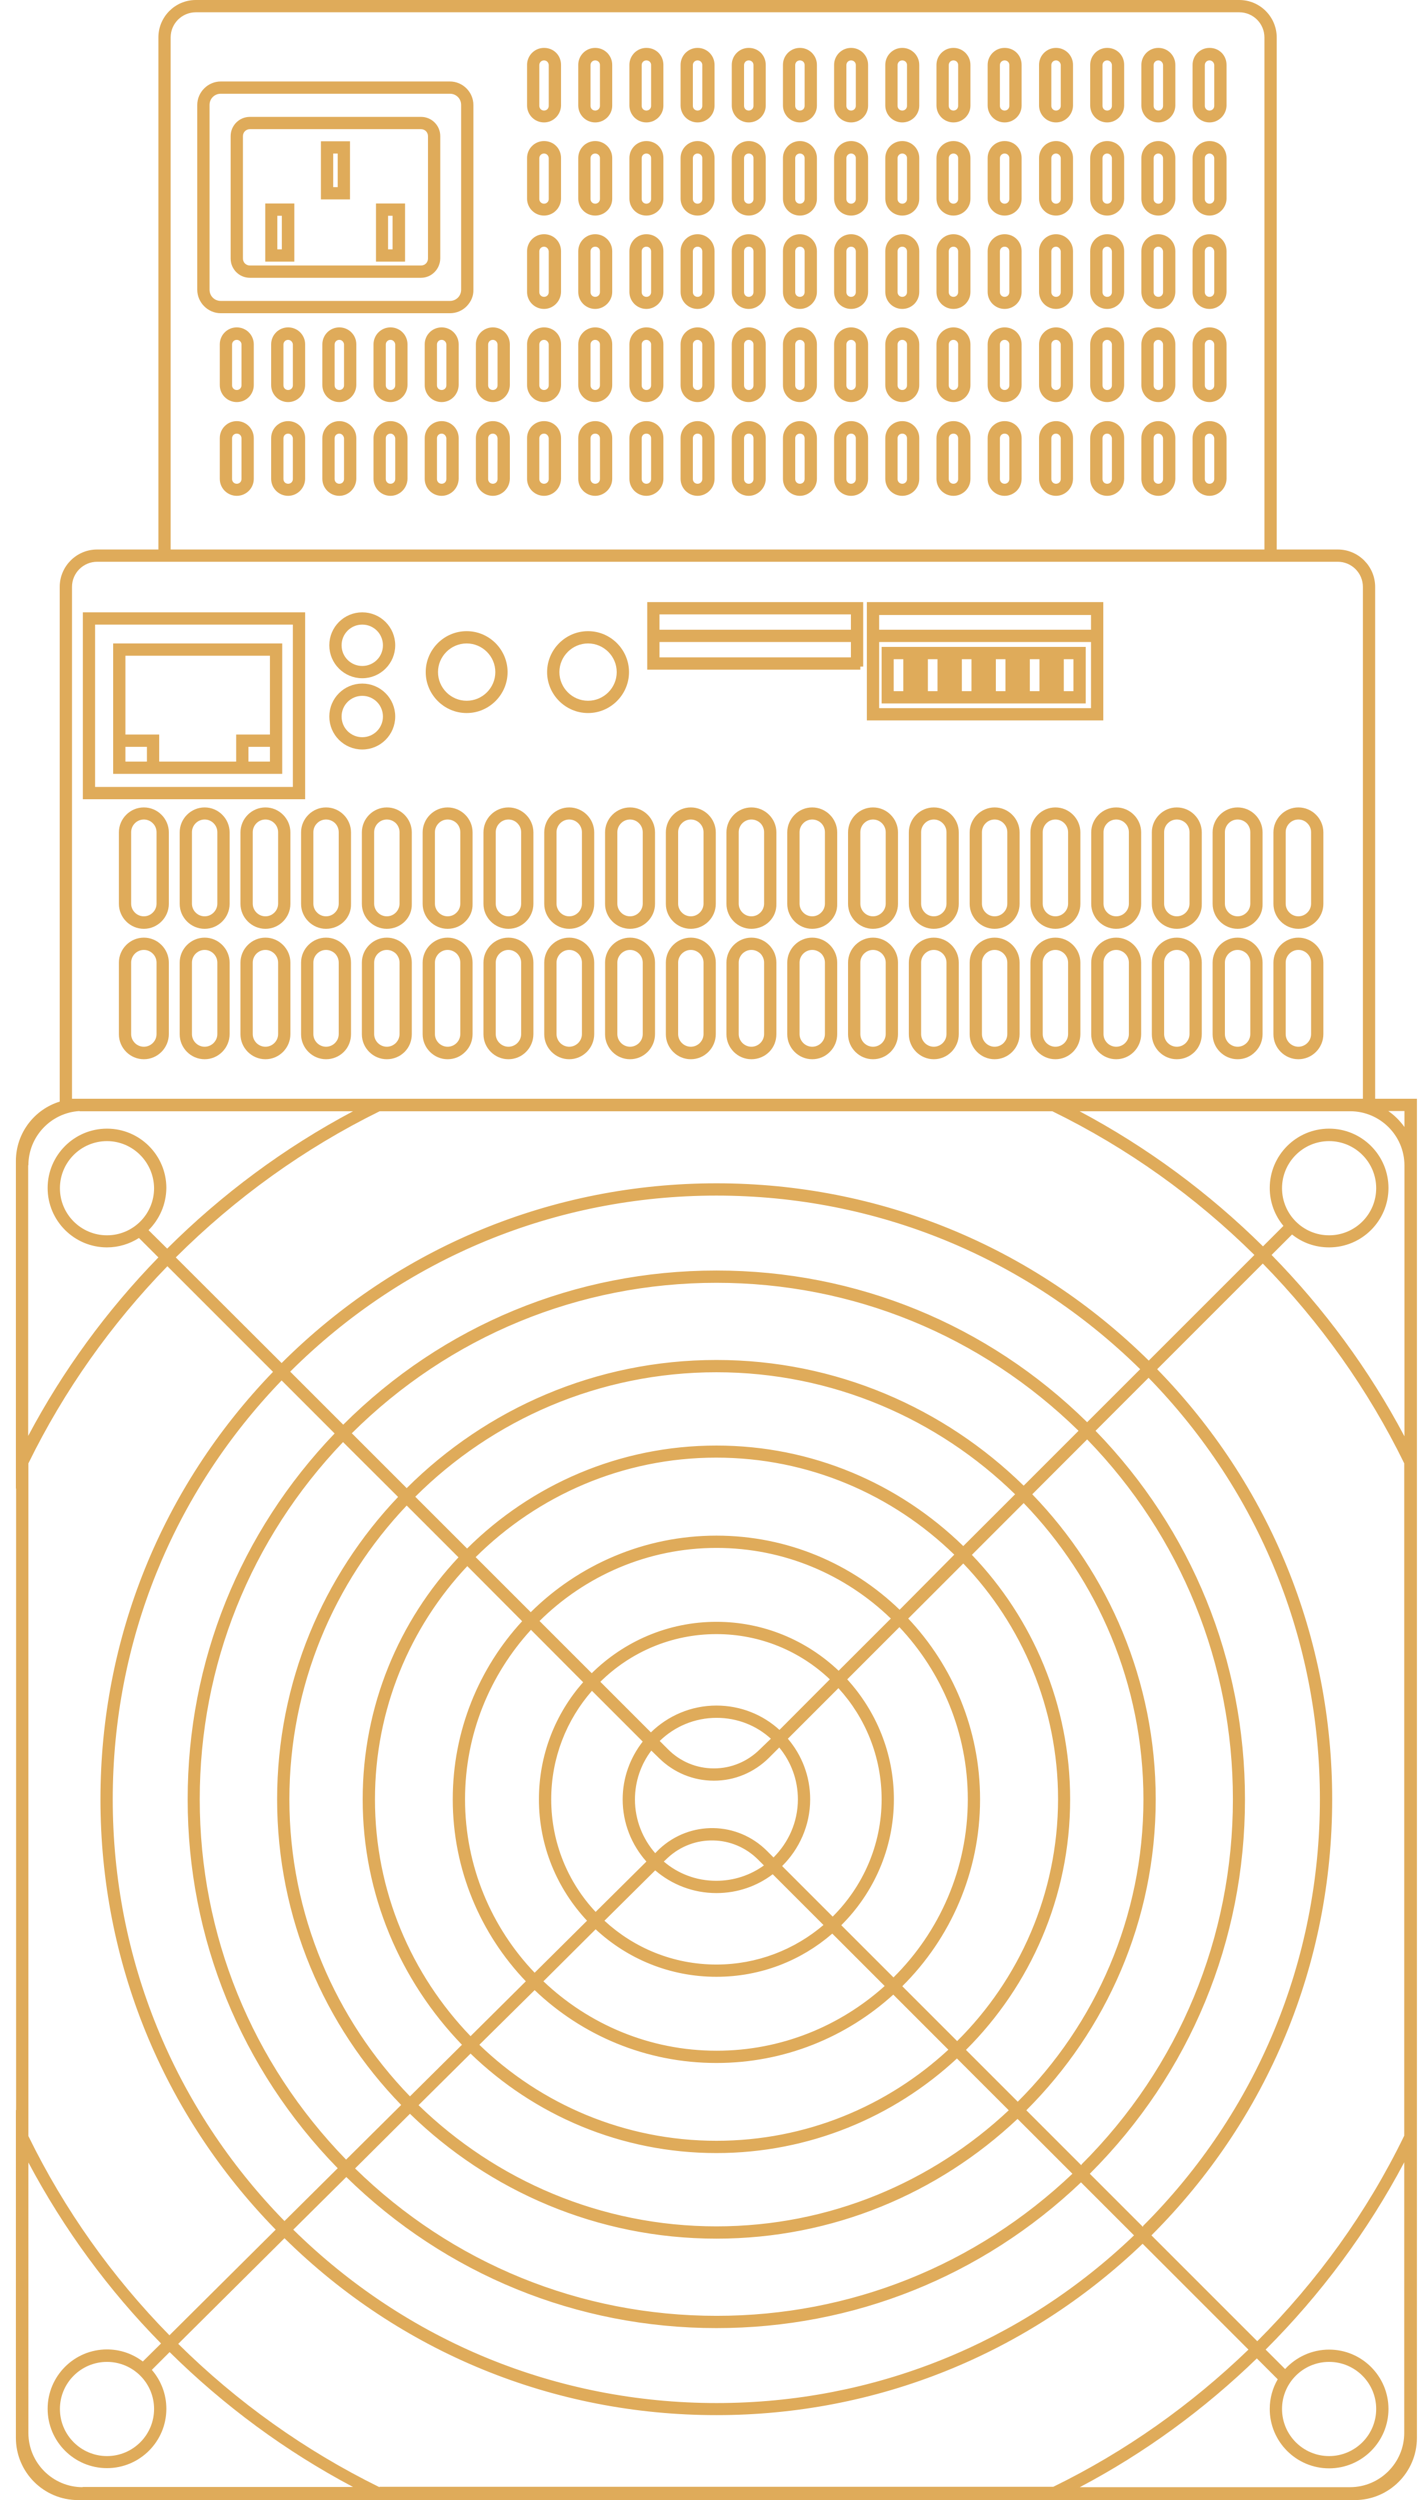<svg width="54" height="95" viewBox="0 0 54 95" fill="none" xmlns="http://www.w3.org/2000/svg">
<path d="M52.258 41.751V22.303C52.258 21.517 51.62 20.88 50.835 20.88H48.517V1.424C48.517 0.638 47.879 0 47.093 0H7.442C6.656 0 6.019 0.638 6.019 1.424V20.88H3.693C2.907 20.88 2.269 21.517 2.269 22.303V41.86C1.304 42.156 0.604 43.058 0.604 44.116V56.571L0.612 56.555V80.188L0.604 80.173V92.635C0.604 93.942 1.662 95 2.969 95H3.14H15.447H39.018H51.317H51.48C52.787 95 53.845 93.942 53.845 92.635V92.464V80.173V56.586V44.287V41.751H52.258ZM2.736 41.751V22.303C2.736 21.774 3.164 21.346 3.693 21.346H6.019H48.517H50.835C51.364 21.346 51.792 21.774 51.792 22.303V41.751H39.026H15.431H2.969H2.736ZM53.371 42.825C53.2 42.591 52.997 42.381 52.756 42.218H53.371V42.825ZM14.42 94.51C11.588 93.117 9.006 91.274 6.773 89.064L10.811 85.05C15.214 89.391 21.04 91.772 27.225 91.772C33.3 91.772 39.034 89.461 43.421 85.26L47.443 89.282C45.265 91.383 42.768 93.156 40.029 94.494H14.42V94.51ZM3.14 94.51C2.005 94.51 1.079 93.584 1.079 92.448V82.172C2.417 84.692 4.12 87.019 6.12 89.049L5.427 89.734C5.046 89.446 4.579 89.275 4.066 89.275C2.821 89.275 1.81 90.286 1.81 91.531C1.81 92.775 2.821 93.786 4.066 93.786C5.311 93.786 6.322 92.775 6.322 91.531C6.322 90.963 6.112 90.449 5.77 90.052L6.446 89.376C8.508 91.414 10.857 93.148 13.417 94.502H3.14V94.51ZM4.066 93.328C3.078 93.328 2.277 92.526 2.277 91.538C2.277 90.55 3.078 89.749 4.066 89.749C5.054 89.749 5.855 90.55 5.855 91.538C5.855 92.526 5.054 93.328 4.066 93.328ZM50.508 43.361C51.496 43.361 52.297 44.163 52.297 45.151C52.297 46.139 51.496 46.94 50.508 46.94C49.52 46.94 48.719 46.139 48.719 45.151C48.719 44.163 49.52 43.361 50.508 43.361ZM50.508 93.328C49.52 93.328 48.719 92.526 48.719 91.538C48.719 90.55 49.52 89.749 50.508 89.749C51.496 89.749 52.297 90.55 52.297 91.538C52.297 92.526 51.496 93.328 50.508 93.328ZM6.68 47.78C8.936 45.532 11.55 43.642 14.428 42.226H39.99C42.838 43.618 45.428 45.47 47.669 47.687L43.654 51.701C39.244 47.352 33.417 44.964 27.225 44.964C20.986 44.964 15.12 47.391 10.702 51.794L6.68 47.78ZM43.429 84.615L41.414 82.6C41.422 82.592 41.43 82.584 41.43 82.584C45.226 78.788 47.311 73.747 47.311 68.372C47.311 63.097 45.296 58.142 41.632 54.369L43.647 52.354C47.847 56.664 50.158 62.335 50.158 68.364C50.158 74.494 47.77 80.251 43.437 84.584C43.444 84.599 43.437 84.607 43.429 84.615ZM43.328 52.028L41.313 54.042C37.532 50.324 32.538 48.278 27.225 48.278C21.865 48.278 16.832 50.355 13.043 54.136L11.028 52.121C15.361 47.803 21.11 45.431 27.225 45.431C33.293 45.431 39.002 47.772 43.328 52.028ZM41.087 82.273L39.002 80.188C42.036 77.162 43.919 72.985 43.919 68.372C43.919 63.875 42.13 59.783 39.228 56.781L41.313 54.696C44.891 58.383 46.852 63.23 46.852 68.364C46.852 73.607 44.814 78.539 41.103 82.242C41.103 82.258 41.095 82.265 41.087 82.273ZM28.882 66.466C28.415 66.933 27.793 67.197 27.131 67.197C26.47 67.197 25.848 66.94 25.381 66.466L25.07 66.155C25.63 65.61 26.392 65.276 27.233 65.276C28.026 65.276 28.75 65.571 29.294 66.069L28.882 66.466ZM25.047 66.808C25.607 67.36 26.346 67.664 27.131 67.664C27.917 67.664 28.656 67.353 29.216 66.8L29.613 66.403C30.056 66.94 30.321 67.625 30.321 68.372C30.321 69.235 29.963 70.013 29.395 70.581L29.146 70.332C28.018 69.204 26.221 69.173 25.054 70.262L24.899 70.418C24.424 69.873 24.129 69.157 24.129 68.379C24.129 67.679 24.362 67.034 24.751 66.52L25.047 66.808ZM25.373 70.597C26.354 69.686 27.87 69.718 28.812 70.667L29.03 70.884C28.524 71.25 27.894 71.468 27.217 71.468C26.455 71.468 25.762 71.195 25.226 70.737L25.373 70.597ZM24.899 71.071C25.521 71.608 26.338 71.935 27.225 71.935C28.026 71.935 28.773 71.67 29.364 71.219L31.293 73.148C30.197 74.082 28.773 74.65 27.225 74.65C25.583 74.65 24.09 74.019 22.97 72.985L24.899 71.071ZM29.621 65.734C28.991 65.159 28.151 64.809 27.225 64.809C26.26 64.809 25.381 65.198 24.735 65.828L22.814 63.906C23.95 62.786 25.506 62.094 27.225 62.094C28.897 62.094 30.414 62.747 31.535 63.813L29.621 65.734ZM31.643 72.829L29.722 70.908C30.375 70.262 30.788 69.36 30.788 68.372C30.788 67.493 30.469 66.691 29.94 66.069L31.861 64.148C32.88 65.26 33.503 66.746 33.503 68.372C33.503 70.114 32.787 71.686 31.643 72.829ZM24.424 66.178C23.95 66.785 23.662 67.547 23.662 68.372C23.662 69.282 24.004 70.106 24.564 70.737L22.635 72.65C21.585 71.53 20.947 70.021 20.947 68.372C20.947 66.793 21.53 65.353 22.495 64.249L24.424 66.178ZM22.635 73.311C23.841 74.432 25.451 75.116 27.225 75.116C28.905 75.116 30.445 74.502 31.628 73.475L33.619 75.466C31.923 76.991 29.683 77.925 27.233 77.925C24.689 77.925 22.37 76.921 20.651 75.287L22.635 73.311ZM31.869 63.486C30.655 62.335 29.022 61.627 27.225 61.627C25.381 61.627 23.709 62.374 22.487 63.58L20.503 61.596C22.23 59.885 24.611 58.819 27.225 58.819C29.8 58.819 32.133 59.838 33.853 61.503L31.869 63.486ZM33.954 75.14L31.97 73.156C33.199 71.935 33.969 70.239 33.969 68.372C33.969 66.614 33.293 65.019 32.196 63.813L34.179 61.829C35.79 63.541 36.778 65.843 36.778 68.372C36.778 71.017 35.696 73.413 33.954 75.14ZM22.16 63.922C21.11 65.112 20.48 66.668 20.48 68.372C20.48 70.153 21.172 71.771 22.308 72.985L20.317 74.961C18.683 73.249 17.672 70.923 17.672 68.372C17.672 65.89 18.621 63.634 20.177 61.931L22.16 63.922ZM20.317 75.622C22.114 77.341 24.549 78.391 27.225 78.391C29.808 78.391 32.165 77.411 33.946 75.793L36.039 77.886C33.72 80.033 30.624 81.347 27.225 81.347C23.732 81.347 20.55 79.955 18.216 77.699L20.317 75.622ZM34.187 61.168C32.382 59.426 29.932 58.352 27.225 58.352C24.479 58.352 21.982 59.465 20.169 61.261L18.076 59.169C20.426 56.835 23.654 55.388 27.217 55.388C30.733 55.388 33.923 56.796 36.264 59.075L34.187 61.168ZM36.373 77.559L34.288 75.474C36.116 73.662 37.244 71.149 37.244 68.372C37.244 65.711 36.202 63.292 34.514 61.503L36.606 59.41C38.839 61.744 40.208 64.902 40.208 68.372C40.201 71.958 38.738 75.21 36.373 77.559ZM19.842 61.604C18.201 63.385 17.205 65.766 17.205 68.372C17.205 71.048 18.263 73.49 19.982 75.287L17.882 77.372C15.634 75.038 14.249 71.865 14.249 68.372C14.249 64.949 15.579 61.829 17.758 59.511L19.842 61.604ZM17.882 78.034C20.301 80.375 23.6 81.814 27.225 81.814C30.749 81.814 33.969 80.445 36.365 78.22L38.334 80.188C35.424 82.919 31.519 84.599 27.225 84.599C22.829 84.599 18.839 82.841 15.906 79.994L17.882 78.034ZM36.606 58.749C34.179 56.384 30.873 54.929 27.225 54.929C23.53 54.929 20.185 56.423 17.75 58.842L15.781 56.874C18.714 53.949 22.767 52.144 27.225 52.144C31.636 52.144 35.642 53.918 38.575 56.781L36.606 58.749ZM38.676 79.862L36.708 77.894C39.15 75.459 40.667 72.09 40.667 68.372C40.667 64.77 39.244 61.495 36.933 59.083L38.901 57.115C41.718 60.032 43.452 64.007 43.452 68.372C43.452 72.853 41.624 76.921 38.676 79.862ZM17.423 59.177C15.167 61.58 13.782 64.817 13.782 68.372C13.782 71.989 15.221 75.28 17.555 77.699L15.579 79.659C12.748 76.734 10.997 72.751 10.997 68.372C10.997 64.054 12.693 60.118 15.455 57.209L17.423 59.177ZM38.901 56.454C35.891 53.506 31.768 51.677 27.225 51.677C22.635 51.677 18.473 53.537 15.455 56.547L13.37 54.462C17.081 50.775 21.997 48.745 27.225 48.745C32.406 48.745 37.283 50.744 40.986 54.369L38.901 56.454ZM15.579 80.321C18.59 83.253 22.697 85.066 27.225 85.066C31.651 85.066 35.673 83.339 38.668 80.515L40.753 82.6C37.081 86.085 32.305 87.999 27.233 87.999C22.052 87.999 17.182 86.007 13.494 82.398L15.579 80.321ZM15.128 56.882C12.281 59.877 10.531 63.922 10.531 68.372C10.531 72.884 12.328 76.983 15.245 79.986L13.152 82.063C9.566 78.376 7.59 73.522 7.59 68.372C7.59 63.276 9.519 58.477 13.036 54.797L15.128 56.882ZM13.16 82.724C16.941 86.427 21.927 88.465 27.225 88.465C32.429 88.465 37.322 86.505 41.08 82.927L43.094 84.941C38.808 89.049 33.191 91.313 27.233 91.313C21.165 91.313 15.463 88.971 11.145 84.724L13.16 82.724ZM12.716 54.47C9.115 58.228 7.131 63.144 7.131 68.372C7.131 73.654 9.154 78.617 12.833 82.39L10.811 84.397C6.602 80.087 4.284 74.408 4.284 68.372C4.284 62.389 6.563 56.749 10.702 52.455L12.716 54.47ZM1.079 44.279C1.079 43.182 1.942 42.28 3.024 42.218V42.226H13.417C10.818 43.603 8.43 45.376 6.353 47.446L5.645 46.745C6.057 46.333 6.314 45.773 6.322 45.143C6.322 43.898 5.311 42.887 4.066 42.887C2.821 42.887 1.81 43.898 1.81 45.143C1.81 46.388 2.821 47.399 4.066 47.399C4.509 47.399 4.929 47.267 5.28 47.041L6.019 47.78C4.058 49.795 2.386 52.082 1.071 54.563V44.279H1.079ZM4.066 43.361C5.046 43.361 5.847 44.163 5.855 45.151C5.855 46.139 5.054 46.94 4.066 46.94C3.078 46.94 2.277 46.139 2.277 45.151C2.277 44.163 3.078 43.361 4.066 43.361ZM49.1 46.909C49.489 47.22 49.971 47.399 50.508 47.399C51.753 47.399 52.764 46.388 52.764 45.143C52.764 43.898 51.753 42.887 50.508 42.887C49.263 42.887 48.252 43.898 48.252 45.143C48.252 45.687 48.447 46.193 48.773 46.582L47.995 47.36C45.934 45.322 43.584 43.587 41.025 42.226H51.309C52.445 42.226 53.371 43.151 53.371 44.287V54.579C52.033 52.051 50.321 49.725 48.322 47.687L49.1 46.909ZM47.762 89.617L48.555 90.41C48.361 90.745 48.252 91.126 48.252 91.538C48.252 92.783 49.263 93.794 50.508 93.794C51.753 93.794 52.764 92.783 52.764 91.538C52.764 90.294 51.753 89.282 50.508 89.282C49.847 89.282 49.248 89.57 48.836 90.021L48.096 89.282C50.189 87.19 51.978 84.786 53.363 82.164V92.448C53.363 93.584 52.437 94.51 51.301 94.51H41.033C43.499 93.211 45.763 91.554 47.762 89.617ZM47.778 88.963L43.756 84.941C43.763 84.934 43.771 84.926 43.771 84.926C48.19 80.507 50.625 74.626 50.625 68.372C50.625 62.218 48.268 56.431 43.974 52.028L47.988 48.013C50.158 50.23 51.986 52.79 53.363 55.606V81.153C51.955 84.055 50.049 86.692 47.778 88.963ZM10.375 52.129C6.143 56.516 3.817 62.265 3.817 68.372C3.817 74.533 6.182 80.328 10.476 84.724L6.439 88.738C4.268 86.528 2.448 83.969 1.079 81.168V55.606C2.432 52.844 4.222 50.316 6.361 48.115L10.375 52.129ZM7.442 0.467H47.093C47.622 0.467 48.05 0.895 48.05 1.424V20.88H6.485V1.424C6.485 0.895 6.913 0.467 7.442 0.467Z" fill="#DFAB5A"/>
<path d="M5.467 30.681C4.945 30.681 4.518 31.108 4.518 31.63V34.345C4.518 34.866 4.945 35.294 5.467 35.294C5.988 35.294 6.416 34.866 6.416 34.345V31.63C6.416 31.108 5.988 30.681 5.467 30.681ZM5.949 34.337C5.949 34.601 5.731 34.819 5.467 34.819C5.202 34.819 4.984 34.601 4.984 34.337V31.622C4.984 31.358 5.202 31.14 5.467 31.14C5.731 31.14 5.949 31.358 5.949 31.622V34.337Z" fill="#DFAB5A"/>
<path d="M8.998 12.44C8.64 12.44 8.352 12.727 8.352 13.085V14.633C8.352 14.991 8.64 15.279 8.998 15.279C9.356 15.279 9.644 14.991 9.644 14.633V13.085C9.644 12.727 9.356 12.44 8.998 12.44ZM8.819 13.093C8.819 12.992 8.897 12.914 8.998 12.914C9.091 12.914 9.177 12.992 9.177 13.085V14.641C9.177 14.742 9.099 14.82 8.998 14.82C8.897 14.82 8.819 14.742 8.819 14.641V13.093Z" fill="#DFAB5A"/>
<path d="M8.998 16.002C8.64 16.002 8.352 16.29 8.352 16.648V18.196C8.352 18.553 8.64 18.841 8.998 18.841C9.356 18.841 9.644 18.553 9.644 18.196V16.648C9.644 16.29 9.356 16.002 8.998 16.002ZM8.819 16.655C8.819 16.554 8.897 16.477 8.998 16.477C9.099 16.477 9.177 16.554 9.177 16.655V18.203C9.177 18.305 9.099 18.382 8.998 18.382C8.897 18.382 8.819 18.305 8.819 18.203V16.655Z" fill="#DFAB5A"/>
<path d="M10.95 12.44C10.592 12.44 10.304 12.727 10.304 13.085V14.633C10.304 14.991 10.592 15.279 10.95 15.279C11.3 15.279 11.588 14.991 11.596 14.633V13.085C11.596 12.727 11.308 12.44 10.95 12.44ZM10.771 13.093C10.771 12.992 10.849 12.914 10.95 12.914C11.043 12.914 11.121 12.992 11.129 13.085V14.641C11.129 14.742 11.051 14.82 10.95 14.82C10.849 14.82 10.771 14.742 10.771 14.641V13.093Z" fill="#DFAB5A"/>
<path d="M10.95 16.002C10.592 16.002 10.304 16.29 10.304 16.648V18.196C10.304 18.553 10.592 18.841 10.95 18.841C11.3 18.841 11.588 18.553 11.596 18.196V16.648C11.596 16.29 11.308 16.002 10.95 16.002ZM10.771 16.655C10.771 16.554 10.849 16.477 10.95 16.477C11.043 16.477 11.121 16.562 11.129 16.655V18.203C11.129 18.305 11.051 18.382 10.95 18.382C10.849 18.382 10.771 18.305 10.771 18.203V16.655Z" fill="#DFAB5A"/>
<path d="M12.895 12.44C12.537 12.44 12.25 12.727 12.25 13.085V14.633C12.25 14.991 12.537 15.279 12.895 15.279C13.245 15.279 13.533 14.991 13.541 14.633V13.085C13.541 12.727 13.253 12.44 12.895 12.44ZM12.716 13.093C12.716 12.992 12.794 12.914 12.895 12.914C12.989 12.914 13.066 12.992 13.074 13.085V14.641C13.074 14.742 12.996 14.82 12.895 14.82C12.794 14.82 12.716 14.742 12.716 14.641V13.093Z" fill="#DFAB5A"/>
<path d="M12.895 16.002C12.537 16.002 12.25 16.29 12.25 16.648V18.196C12.25 18.553 12.537 18.841 12.895 18.841C13.245 18.841 13.533 18.553 13.541 18.196V16.648C13.541 16.29 13.253 16.002 12.895 16.002ZM12.716 16.655C12.716 16.554 12.794 16.477 12.895 16.477C12.989 16.477 13.066 16.562 13.074 16.655V18.203C13.074 18.305 12.996 18.382 12.895 18.382C12.794 18.382 12.716 18.305 12.716 18.203V16.655Z" fill="#DFAB5A"/>
<path d="M14.84 12.44C14.482 12.44 14.194 12.727 14.194 13.085V14.633C14.194 14.991 14.482 15.279 14.84 15.279C15.19 15.279 15.478 14.991 15.486 14.633V13.085C15.486 12.727 15.198 12.44 14.84 12.44ZM14.661 13.093C14.661 12.992 14.739 12.914 14.84 12.914C14.933 12.914 15.011 12.992 15.019 13.085V14.641C15.019 14.742 14.941 14.82 14.84 14.82C14.739 14.82 14.661 14.742 14.661 14.641V13.093Z" fill="#DFAB5A"/>
<path d="M14.84 16.002C14.482 16.002 14.194 16.29 14.194 16.648V18.196C14.194 18.553 14.482 18.841 14.84 18.841C15.19 18.841 15.478 18.553 15.486 18.196V16.648C15.486 16.29 15.198 16.002 14.84 16.002ZM14.661 16.655C14.661 16.554 14.739 16.477 14.84 16.477C14.933 16.477 15.011 16.562 15.019 16.655V18.203C15.019 18.305 14.941 18.382 14.84 18.382C14.739 18.382 14.661 18.305 14.661 18.203V16.655Z" fill="#DFAB5A"/>
<path d="M16.784 12.44C16.427 12.44 16.139 12.727 16.139 13.085V14.633C16.139 14.991 16.427 15.279 16.784 15.279C17.134 15.279 17.422 14.991 17.43 14.633V13.085C17.43 12.727 17.142 12.44 16.784 12.44ZM16.605 13.093C16.605 12.992 16.683 12.914 16.784 12.914C16.878 12.914 16.956 12.992 16.963 13.085V14.641C16.963 14.742 16.886 14.82 16.784 14.82C16.683 14.82 16.605 14.742 16.605 14.641V13.093Z" fill="#DFAB5A"/>
<path d="M16.784 16.002C16.427 16.002 16.139 16.29 16.139 16.648V18.196C16.139 18.553 16.427 18.841 16.784 18.841C17.134 18.841 17.422 18.553 17.43 18.196V16.648C17.43 16.29 17.142 16.002 16.784 16.002ZM16.605 16.655C16.605 16.554 16.683 16.477 16.784 16.477C16.878 16.477 16.956 16.562 16.963 16.655V18.203C16.963 18.305 16.886 18.382 16.784 18.382C16.683 18.382 16.605 18.305 16.605 18.203V16.655Z" fill="#DFAB5A"/>
<path d="M18.729 15.279C19.079 15.279 19.367 14.991 19.375 14.633V13.085C19.375 12.727 19.087 12.44 18.729 12.44C18.372 12.44 18.084 12.727 18.084 13.085V14.633C18.084 14.991 18.372 15.279 18.729 15.279ZM18.55 13.093C18.55 12.992 18.628 12.914 18.729 12.914C18.823 12.914 18.901 12.992 18.908 13.085V14.641C18.908 14.742 18.831 14.82 18.729 14.82C18.628 14.82 18.55 14.742 18.55 14.641V13.093Z" fill="#DFAB5A"/>
<path d="M18.729 18.841C19.079 18.841 19.367 18.553 19.375 18.196V16.648C19.375 16.29 19.087 16.002 18.729 16.002C18.372 16.002 18.084 16.29 18.084 16.648V18.196C18.084 18.553 18.372 18.841 18.729 18.841ZM18.55 16.655C18.55 16.554 18.628 16.477 18.729 16.477C18.823 16.477 18.901 16.554 18.908 16.655V18.203C18.908 18.305 18.831 18.382 18.729 18.382C18.628 18.382 18.55 18.305 18.55 18.203V16.655Z" fill="#DFAB5A"/>
<path d="M20.674 15.279C21.024 15.279 21.312 14.991 21.32 14.633V13.085C21.32 12.72 21.04 12.44 20.674 12.44C20.317 12.44 20.029 12.727 20.029 13.085V14.633C20.029 14.991 20.317 15.279 20.674 15.279ZM20.495 13.093C20.495 12.992 20.573 12.914 20.674 12.914C20.768 12.914 20.846 12.992 20.853 13.085V14.641C20.853 14.742 20.776 14.82 20.674 14.82C20.573 14.82 20.495 14.742 20.495 14.641V13.093Z" fill="#DFAB5A"/>
<path d="M20.674 18.841C21.024 18.841 21.312 18.553 21.32 18.196V16.648C21.32 16.282 21.04 16.002 20.674 16.002C20.317 16.002 20.029 16.29 20.029 16.648V18.196C20.029 18.553 20.317 18.841 20.674 18.841ZM20.495 16.655C20.495 16.554 20.573 16.477 20.674 16.477C20.768 16.477 20.846 16.554 20.853 16.655V18.203C20.853 18.305 20.776 18.382 20.674 18.382C20.573 18.382 20.495 18.305 20.495 18.203V16.655Z" fill="#DFAB5A"/>
<path d="M22.619 15.279C22.969 15.279 23.265 14.983 23.265 14.633V13.085C23.265 12.727 22.977 12.44 22.619 12.44C22.261 12.44 21.974 12.727 21.974 13.085V14.633C21.974 14.991 22.261 15.279 22.619 15.279ZM22.44 13.093C22.44 12.992 22.518 12.914 22.619 12.914C22.712 12.914 22.798 12.992 22.798 13.085V14.641C22.798 14.742 22.72 14.82 22.619 14.82C22.518 14.82 22.44 14.742 22.44 14.641V13.093Z" fill="#DFAB5A"/>
<path d="M22.619 18.841C22.969 18.841 23.265 18.546 23.265 18.196V16.648C23.265 16.29 22.977 16.002 22.619 16.002C22.261 16.002 21.974 16.29 21.974 16.648V18.196C21.974 18.553 22.261 18.841 22.619 18.841ZM22.44 16.655C22.44 16.554 22.518 16.477 22.619 16.477C22.72 16.477 22.798 16.554 22.798 16.655V18.203C22.798 18.305 22.72 18.382 22.619 18.382C22.518 18.382 22.44 18.305 22.44 18.203V16.655Z" fill="#DFAB5A"/>
<path d="M24.564 15.279C24.914 15.279 25.21 14.983 25.21 14.633V13.085C25.21 12.72 24.93 12.44 24.564 12.44C24.206 12.44 23.918 12.727 23.918 13.085V14.633C23.918 14.991 24.206 15.279 24.564 15.279ZM24.385 13.093C24.385 12.992 24.463 12.914 24.564 12.914C24.657 12.914 24.743 12.992 24.743 13.085V14.641C24.743 14.742 24.665 14.82 24.564 14.82C24.463 14.82 24.385 14.742 24.385 14.641V13.093Z" fill="#DFAB5A"/>
<path d="M24.564 18.841C24.914 18.841 25.21 18.546 25.21 18.196V16.648C25.21 16.282 24.93 16.002 24.564 16.002C24.206 16.002 23.918 16.29 23.918 16.648V18.196C23.918 18.553 24.206 18.841 24.564 18.841ZM24.385 16.655C24.385 16.554 24.463 16.477 24.564 16.477C24.665 16.477 24.743 16.554 24.743 16.655V18.203C24.743 18.305 24.665 18.382 24.564 18.382C24.463 18.382 24.385 18.305 24.385 18.203V16.655Z" fill="#DFAB5A"/>
<path d="M26.509 15.279C26.859 15.279 27.154 14.983 27.154 14.633V13.085C27.154 12.727 26.867 12.44 26.509 12.44C26.151 12.44 25.863 12.727 25.863 13.085V14.633C25.863 14.991 26.151 15.279 26.509 15.279ZM26.33 13.093C26.33 12.992 26.408 12.914 26.509 12.914C26.602 12.914 26.688 12.992 26.688 13.085V14.641C26.688 14.742 26.61 14.82 26.509 14.82C26.408 14.82 26.33 14.742 26.33 14.641V13.093Z" fill="#DFAB5A"/>
<path d="M26.509 18.841C26.859 18.841 27.154 18.546 27.154 18.196V16.648C27.154 16.29 26.867 16.002 26.509 16.002C26.151 16.002 25.863 16.29 25.863 16.648V18.196C25.863 18.553 26.151 18.841 26.509 18.841ZM26.33 16.655C26.33 16.554 26.408 16.477 26.509 16.477C26.61 16.477 26.688 16.554 26.688 16.655V18.203C26.688 18.305 26.61 18.382 26.509 18.382C26.408 18.382 26.33 18.305 26.33 18.203V16.655Z" fill="#DFAB5A"/>
<path d="M28.453 15.279C28.804 15.279 29.099 14.983 29.099 14.633V13.085C29.099 12.72 28.819 12.44 28.453 12.44C28.096 12.44 27.808 12.727 27.808 13.085V14.633C27.808 14.991 28.096 15.279 28.453 15.279ZM28.275 13.093C28.275 12.992 28.352 12.914 28.453 12.914C28.547 12.914 28.633 12.992 28.633 13.085V14.641C28.633 14.742 28.555 14.82 28.453 14.82C28.352 14.82 28.275 14.742 28.275 14.641V13.093Z" fill="#DFAB5A"/>
<path d="M28.453 18.841C28.804 18.841 29.099 18.546 29.099 18.196V16.648C29.099 16.282 28.819 16.002 28.453 16.002C28.096 16.002 27.808 16.29 27.808 16.648V18.196C27.808 18.553 28.096 18.841 28.453 18.841ZM28.275 16.655C28.275 16.554 28.352 16.477 28.453 16.477C28.555 16.477 28.633 16.554 28.633 16.655V18.203C28.633 18.305 28.555 18.382 28.453 18.382C28.352 18.382 28.275 18.305 28.275 18.203V16.655Z" fill="#DFAB5A"/>
<path d="M30.398 15.279C30.748 15.279 31.044 14.983 31.044 14.633V13.085C31.044 12.727 30.756 12.44 30.398 12.44C30.04 12.44 29.753 12.727 29.753 13.085V14.633C29.753 14.991 30.04 15.279 30.398 15.279ZM30.219 13.093C30.219 12.992 30.297 12.914 30.398 12.914C30.491 12.914 30.577 12.992 30.577 13.085V14.641C30.577 14.742 30.499 14.82 30.398 14.82C30.297 14.82 30.219 14.742 30.219 14.641V13.093Z" fill="#DFAB5A"/>
<path d="M30.398 18.841C30.748 18.841 31.044 18.546 31.044 18.196V16.648C31.044 16.29 30.756 16.002 30.398 16.002C30.04 16.002 29.753 16.29 29.753 16.648V18.196C29.753 18.553 30.04 18.841 30.398 18.841ZM30.219 16.655C30.219 16.554 30.297 16.477 30.398 16.477C30.499 16.477 30.577 16.554 30.577 16.655V18.203C30.577 18.305 30.499 18.382 30.398 18.382C30.297 18.382 30.219 18.305 30.219 18.203V16.655Z" fill="#DFAB5A"/>
<path d="M32.343 15.279C32.701 15.279 32.989 14.991 32.989 14.633V13.085C32.989 12.727 32.701 12.44 32.343 12.44C31.985 12.44 31.697 12.727 31.697 13.085V14.633C31.697 14.991 31.985 15.279 32.343 15.279ZM32.164 13.093C32.164 12.992 32.242 12.914 32.343 12.914C32.436 12.914 32.522 12.992 32.522 13.085V14.641C32.522 14.742 32.444 14.82 32.343 14.82C32.242 14.82 32.164 14.742 32.164 14.641V13.093Z" fill="#DFAB5A"/>
<path d="M32.343 18.841C32.701 18.841 32.989 18.553 32.989 18.196V16.648C32.989 16.29 32.701 16.002 32.343 16.002C31.985 16.002 31.697 16.29 31.697 16.648V18.196C31.697 18.553 31.985 18.841 32.343 18.841ZM32.164 16.655C32.164 16.554 32.242 16.477 32.343 16.477C32.444 16.477 32.522 16.554 32.522 16.655V18.203C32.522 18.305 32.444 18.382 32.343 18.382C32.242 18.382 32.164 18.305 32.164 18.203V16.655Z" fill="#DFAB5A"/>
<path d="M34.288 15.279C34.646 15.279 34.933 14.991 34.933 14.633V13.085C34.933 12.727 34.646 12.44 34.288 12.44C33.93 12.44 33.642 12.727 33.642 13.085V14.633C33.642 14.991 33.93 15.279 34.288 15.279ZM34.109 13.093C34.109 12.992 34.187 12.914 34.288 12.914C34.381 12.914 34.467 12.992 34.467 13.085V14.641C34.467 14.742 34.389 14.82 34.288 14.82C34.187 14.82 34.109 14.742 34.109 14.641V13.093Z" fill="#DFAB5A"/>
<path d="M34.288 18.841C34.646 18.841 34.933 18.553 34.933 18.196V16.648C34.933 16.29 34.646 16.002 34.288 16.002C33.93 16.002 33.642 16.29 33.642 16.648V18.196C33.642 18.553 33.93 18.841 34.288 18.841ZM34.109 16.655C34.109 16.554 34.187 16.477 34.288 16.477C34.389 16.477 34.467 16.554 34.467 16.655V18.203C34.467 18.305 34.389 18.382 34.288 18.382C34.187 18.382 34.109 18.305 34.109 18.203V16.655Z" fill="#DFAB5A"/>
<path d="M36.233 15.279C36.59 15.279 36.878 14.991 36.878 14.633V13.085C36.878 12.727 36.59 12.44 36.233 12.44C35.875 12.44 35.587 12.727 35.587 13.085V14.633C35.587 14.991 35.875 15.279 36.233 15.279ZM36.054 13.093C36.054 12.992 36.132 12.914 36.233 12.914C36.326 12.914 36.411 12.992 36.411 13.085V14.641C36.411 14.742 36.334 14.82 36.233 14.82C36.132 14.82 36.054 14.742 36.054 14.641V13.093Z" fill="#DFAB5A"/>
<path d="M36.233 18.841C36.59 18.841 36.878 18.553 36.878 18.196V16.648C36.878 16.29 36.59 16.002 36.233 16.002C35.875 16.002 35.587 16.29 35.587 16.648V18.196C35.587 18.553 35.875 18.841 36.233 18.841ZM36.054 16.655C36.054 16.554 36.132 16.477 36.233 16.477C36.334 16.477 36.411 16.554 36.411 16.655V18.203C36.411 18.305 36.334 18.382 36.233 18.382C36.132 18.382 36.054 18.305 36.054 18.203V16.655Z" fill="#DFAB5A"/>
<path d="M38.177 15.279C38.535 15.279 38.823 14.991 38.823 14.633V13.085C38.823 12.72 38.543 12.44 38.177 12.44C37.82 12.44 37.532 12.727 37.532 13.085V14.633C37.532 14.991 37.82 15.279 38.177 15.279ZM37.998 13.093C37.998 12.992 38.076 12.914 38.177 12.914C38.271 12.914 38.356 12.992 38.356 13.085V14.641C38.356 14.742 38.279 14.82 38.177 14.82C38.076 14.82 37.998 14.742 37.998 14.641V13.093Z" fill="#DFAB5A"/>
<path d="M38.177 18.841C38.535 18.841 38.823 18.553 38.823 18.196V16.648C38.823 16.282 38.543 16.002 38.177 16.002C37.82 16.002 37.532 16.29 37.532 16.648V18.196C37.532 18.553 37.82 18.841 38.177 18.841ZM37.998 16.655C37.998 16.554 38.076 16.477 38.177 16.477C38.279 16.477 38.356 16.554 38.356 16.655V18.203C38.356 18.305 38.279 18.382 38.177 18.382C38.076 18.382 37.998 18.305 37.998 18.203V16.655Z" fill="#DFAB5A"/>
<path d="M40.131 15.279C40.481 15.279 40.769 14.991 40.776 14.633V13.085C40.776 12.727 40.489 12.44 40.131 12.44C39.773 12.44 39.485 12.727 39.485 13.085V14.633C39.485 14.991 39.773 15.279 40.131 15.279ZM39.952 13.093C39.952 12.992 40.03 12.914 40.131 12.914C40.224 12.914 40.302 12.992 40.31 13.085V14.641C40.31 14.742 40.232 14.82 40.131 14.82C40.03 14.82 39.952 14.742 39.952 14.641V13.093Z" fill="#DFAB5A"/>
<path d="M40.131 18.841C40.481 18.841 40.769 18.553 40.776 18.196V16.648C40.776 16.29 40.489 16.002 40.131 16.002C39.773 16.002 39.485 16.29 39.485 16.648V18.196C39.485 18.553 39.773 18.841 40.131 18.841ZM39.952 16.655C39.952 16.554 40.03 16.477 40.131 16.477C40.224 16.477 40.302 16.562 40.31 16.655V18.203C40.31 18.305 40.232 18.382 40.131 18.382C40.03 18.382 39.952 18.305 39.952 18.203V16.655Z" fill="#DFAB5A"/>
<path d="M42.075 15.279C42.425 15.279 42.713 14.991 42.72 14.633V13.085C42.72 12.72 42.44 12.44 42.075 12.44C41.717 12.44 41.429 12.727 41.429 13.085V14.633C41.429 14.991 41.717 15.279 42.075 15.279ZM41.896 13.093C41.896 12.992 41.974 12.914 42.075 12.914C42.168 12.914 42.246 12.992 42.254 13.085V14.641C42.254 14.742 42.176 14.82 42.075 14.82C41.974 14.82 41.896 14.742 41.896 14.641V13.093Z" fill="#DFAB5A"/>
<path d="M42.075 18.841C42.425 18.841 42.713 18.553 42.72 18.196V16.648C42.72 16.282 42.44 16.002 42.075 16.002C41.717 16.002 41.429 16.29 41.429 16.648V18.196C41.429 18.553 41.717 18.841 42.075 18.841ZM41.896 16.655C41.896 16.554 41.974 16.477 42.075 16.477C42.168 16.477 42.246 16.562 42.254 16.655V18.203C42.254 18.305 42.176 18.382 42.075 18.382C41.974 18.382 41.896 18.305 41.896 18.203V16.655Z" fill="#DFAB5A"/>
<path d="M44.02 15.279C44.37 15.279 44.657 14.991 44.665 14.633V13.085C44.665 12.727 44.377 12.44 44.02 12.44C43.662 12.44 43.374 12.727 43.374 13.085V14.633C43.374 14.991 43.662 15.279 44.02 15.279ZM43.84 13.093C43.84 12.992 43.918 12.914 44.02 12.914C44.113 12.914 44.191 12.992 44.198 13.085V14.641C44.198 14.742 44.121 14.82 44.02 14.82C43.918 14.82 43.84 14.742 43.84 14.641V13.093Z" fill="#DFAB5A"/>
<path d="M44.02 18.841C44.37 18.841 44.657 18.553 44.665 18.196V16.648C44.665 16.29 44.377 16.002 44.02 16.002C43.662 16.002 43.374 16.29 43.374 16.648V18.196C43.374 18.553 43.662 18.841 44.02 18.841ZM43.84 16.655C43.84 16.554 43.918 16.477 44.02 16.477C44.113 16.477 44.191 16.562 44.198 16.655V18.203C44.198 18.305 44.121 18.382 44.02 18.382C43.918 18.382 43.84 18.305 43.84 18.203V16.655Z" fill="#DFAB5A"/>
<path d="M45.964 15.279C46.314 15.279 46.602 14.991 46.61 14.633V13.085C46.61 12.72 46.33 12.44 45.964 12.44C45.606 12.44 45.319 12.727 45.319 13.085V14.633C45.319 14.991 45.606 15.279 45.964 15.279ZM45.785 13.093C45.785 12.992 45.863 12.914 45.964 12.914C46.058 12.914 46.135 12.992 46.143 13.085V14.641C46.143 14.742 46.065 14.82 45.964 14.82C45.863 14.82 45.785 14.742 45.785 14.641V13.093Z" fill="#DFAB5A"/>
<path d="M20.674 11.739C21.024 11.739 21.312 11.451 21.32 11.094V9.546C21.32 9.18 21.04 8.9 20.674 8.9C20.317 8.9 20.029 9.188 20.029 9.546V11.094C20.029 11.451 20.317 11.739 20.674 11.739ZM20.495 9.553C20.495 9.452 20.573 9.374 20.674 9.374C20.768 9.374 20.846 9.452 20.853 9.553V11.101C20.853 11.203 20.776 11.28 20.674 11.28C20.573 11.28 20.495 11.203 20.495 11.101V9.553Z" fill="#DFAB5A"/>
<path d="M22.619 11.739C22.969 11.739 23.265 11.444 23.265 11.094V9.546C23.265 9.188 22.977 8.9 22.619 8.9C22.261 8.9 21.974 9.188 21.974 9.546V11.094C21.974 11.451 22.261 11.739 22.619 11.739ZM22.44 9.553C22.44 9.452 22.518 9.374 22.619 9.374C22.72 9.374 22.798 9.452 22.798 9.553V11.101C22.798 11.203 22.72 11.28 22.619 11.28C22.518 11.28 22.44 11.203 22.44 11.101V9.553Z" fill="#DFAB5A"/>
<path d="M24.564 11.739C24.914 11.739 25.21 11.444 25.21 11.094V9.546C25.21 9.18 24.93 8.9 24.564 8.9C24.206 8.9 23.918 9.188 23.918 9.546V11.094C23.918 11.451 24.206 11.739 24.564 11.739ZM24.385 9.553C24.385 9.452 24.463 9.374 24.564 9.374C24.665 9.374 24.743 9.452 24.743 9.553V11.101C24.743 11.203 24.665 11.28 24.564 11.28C24.463 11.28 24.385 11.203 24.385 11.101V9.553Z" fill="#DFAB5A"/>
<path d="M26.509 11.739C26.859 11.739 27.154 11.444 27.154 11.094V9.546C27.154 9.188 26.867 8.9 26.509 8.9C26.151 8.9 25.863 9.188 25.863 9.546V11.094C25.863 11.451 26.151 11.739 26.509 11.739ZM26.33 9.553C26.33 9.452 26.408 9.374 26.509 9.374C26.61 9.374 26.688 9.452 26.688 9.553V11.101C26.688 11.203 26.61 11.28 26.509 11.28C26.408 11.28 26.33 11.203 26.33 11.101V9.553Z" fill="#DFAB5A"/>
<path d="M28.453 11.739C28.804 11.739 29.099 11.444 29.099 11.094V9.546C29.099 9.18 28.819 8.9 28.453 8.9C28.096 8.9 27.808 9.188 27.808 9.546V11.094C27.808 11.451 28.096 11.739 28.453 11.739ZM28.275 9.553C28.275 9.452 28.352 9.374 28.453 9.374C28.555 9.374 28.633 9.452 28.633 9.553V11.101C28.633 11.203 28.555 11.28 28.453 11.28C28.352 11.28 28.275 11.203 28.275 11.101V9.553Z" fill="#DFAB5A"/>
<path d="M30.398 11.739C30.748 11.739 31.044 11.444 31.044 11.094V9.546C31.044 9.188 30.756 8.9 30.398 8.9C30.04 8.9 29.753 9.188 29.753 9.546V11.094C29.753 11.451 30.04 11.739 30.398 11.739ZM30.219 9.553C30.219 9.452 30.297 9.374 30.398 9.374C30.499 9.374 30.577 9.452 30.577 9.553V11.101C30.577 11.203 30.499 11.28 30.398 11.28C30.297 11.28 30.219 11.203 30.219 11.101V9.553Z" fill="#DFAB5A"/>
<path d="M32.343 11.739C32.701 11.739 32.989 11.451 32.989 11.094V9.546C32.989 9.188 32.701 8.9 32.343 8.9C31.985 8.9 31.697 9.188 31.697 9.546V11.094C31.697 11.451 31.985 11.739 32.343 11.739ZM32.164 9.553C32.164 9.452 32.242 9.374 32.343 9.374C32.444 9.374 32.522 9.452 32.522 9.553V11.101C32.522 11.203 32.444 11.28 32.343 11.28C32.242 11.28 32.164 11.203 32.164 11.101V9.553Z" fill="#DFAB5A"/>
<path d="M34.288 11.739C34.646 11.739 34.933 11.451 34.933 11.094V9.546C34.933 9.188 34.646 8.9 34.288 8.9C33.93 8.9 33.642 9.188 33.642 9.546V11.094C33.642 11.451 33.93 11.739 34.288 11.739ZM34.109 9.553C34.109 9.452 34.187 9.374 34.288 9.374C34.389 9.374 34.467 9.452 34.467 9.553V11.101C34.467 11.203 34.389 11.28 34.288 11.28C34.187 11.28 34.109 11.203 34.109 11.101V9.553Z" fill="#DFAB5A"/>
<path d="M36.233 11.739C36.59 11.739 36.878 11.451 36.878 11.094V9.546C36.878 9.188 36.59 8.9 36.233 8.9C35.875 8.9 35.587 9.188 35.587 9.546V11.094C35.587 11.451 35.875 11.739 36.233 11.739ZM36.054 9.553C36.054 9.452 36.132 9.374 36.233 9.374C36.334 9.374 36.411 9.452 36.411 9.553V11.101C36.411 11.203 36.334 11.28 36.233 11.28C36.132 11.28 36.054 11.203 36.054 11.101V9.553Z" fill="#DFAB5A"/>
<path d="M38.177 11.739C38.535 11.739 38.823 11.451 38.823 11.094V9.546C38.823 9.18 38.543 8.9 38.177 8.9C37.82 8.9 37.532 9.188 37.532 9.546V11.094C37.532 11.451 37.82 11.739 38.177 11.739ZM37.998 9.553C37.998 9.452 38.076 9.374 38.177 9.374C38.279 9.374 38.356 9.452 38.356 9.553V11.101C38.356 11.203 38.279 11.28 38.177 11.28C38.076 11.28 37.998 11.203 37.998 11.101V9.553Z" fill="#DFAB5A"/>
<path d="M40.131 11.739C40.481 11.739 40.769 11.451 40.776 11.094V9.546C40.776 9.188 40.489 8.9 40.131 8.9C39.773 8.9 39.485 9.188 39.485 9.546V11.094C39.485 11.451 39.773 11.739 40.131 11.739ZM39.952 9.553C39.952 9.452 40.03 9.374 40.131 9.374C40.224 9.374 40.302 9.46 40.31 9.553V11.101C40.31 11.203 40.232 11.28 40.131 11.28C40.03 11.28 39.952 11.203 39.952 11.101V9.553Z" fill="#DFAB5A"/>
<path d="M42.075 11.739C42.425 11.739 42.713 11.451 42.72 11.094V9.546C42.72 9.18 42.44 8.9 42.075 8.9C41.717 8.9 41.429 9.188 41.429 9.546V11.094C41.429 11.451 41.717 11.739 42.075 11.739ZM41.896 9.553C41.896 9.452 41.974 9.374 42.075 9.374C42.168 9.374 42.246 9.46 42.254 9.553V11.101C42.254 11.203 42.176 11.28 42.075 11.28C41.974 11.28 41.896 11.203 41.896 11.101V9.553Z" fill="#DFAB5A"/>
<path d="M44.02 11.739C44.37 11.739 44.657 11.451 44.665 11.094V9.546C44.665 9.188 44.377 8.9 44.02 8.9C43.662 8.9 43.374 9.188 43.374 9.546V11.094C43.374 11.451 43.662 11.739 44.02 11.739ZM43.84 9.553C43.84 9.452 43.918 9.374 44.02 9.374C44.113 9.374 44.191 9.46 44.198 9.553V11.101C44.198 11.203 44.121 11.28 44.02 11.28C43.918 11.28 43.84 11.203 43.84 11.101V9.553Z" fill="#DFAB5A"/>
<path d="M45.964 11.739C46.314 11.739 46.602 11.451 46.61 11.094V9.546C46.61 9.18 46.33 8.9 45.964 8.9C45.606 8.9 45.319 9.188 45.319 9.546V11.094C45.319 11.451 45.606 11.739 45.964 11.739ZM45.785 9.553C45.785 9.452 45.863 9.374 45.964 9.374C46.058 9.374 46.135 9.46 46.143 9.553V11.101C46.143 11.203 46.065 11.28 45.964 11.28C45.863 11.28 45.785 11.203 45.785 11.101V9.553Z" fill="#DFAB5A"/>
<path d="M20.674 8.192C21.024 8.192 21.312 7.904 21.32 7.554V6.006C21.32 5.64 21.04 5.36 20.674 5.36C20.317 5.36 20.029 5.648 20.029 6.006V7.546C20.029 7.904 20.317 8.192 20.674 8.192ZM20.495 6.013C20.495 5.912 20.573 5.834 20.674 5.834C20.776 5.834 20.846 5.912 20.853 6.006V7.561C20.853 7.663 20.776 7.74 20.674 7.74C20.573 7.74 20.495 7.663 20.495 7.561V6.013Z" fill="#DFAB5A"/>
<path d="M22.619 8.192C22.977 8.192 23.265 7.904 23.265 7.554V6.006C23.265 5.648 22.977 5.36 22.619 5.36C22.261 5.36 21.974 5.648 21.974 6.006V7.546C21.974 7.904 22.261 8.192 22.619 8.192ZM22.44 6.013C22.44 5.912 22.518 5.834 22.619 5.834C22.72 5.834 22.798 5.912 22.798 6.006V7.561C22.798 7.663 22.72 7.74 22.619 7.74C22.518 7.74 22.44 7.663 22.44 7.561V6.013Z" fill="#DFAB5A"/>
<path d="M24.564 8.192C24.922 8.192 25.21 7.904 25.21 7.554V6.006C25.21 5.64 24.93 5.36 24.564 5.36C24.206 5.36 23.918 5.648 23.918 6.006V7.546C23.918 7.904 24.206 8.192 24.564 8.192ZM24.385 6.013C24.385 5.912 24.463 5.834 24.564 5.834C24.665 5.834 24.743 5.912 24.743 6.006V7.561C24.743 7.663 24.665 7.74 24.564 7.74C24.463 7.74 24.385 7.663 24.385 7.561V6.013Z" fill="#DFAB5A"/>
<path d="M26.509 8.192C26.867 8.192 27.154 7.904 27.154 7.554V6.006C27.154 5.648 26.867 5.36 26.509 5.36C26.151 5.36 25.863 5.648 25.863 6.006V7.546C25.863 7.904 26.151 8.192 26.509 8.192ZM26.33 6.013C26.33 5.912 26.408 5.834 26.509 5.834C26.61 5.834 26.688 5.912 26.688 6.006V7.561C26.688 7.663 26.61 7.74 26.509 7.74C26.408 7.74 26.33 7.663 26.33 7.561V6.013Z" fill="#DFAB5A"/>
<path d="M28.453 8.192C28.811 8.192 29.099 7.904 29.099 7.554V6.006C29.099 5.64 28.819 5.36 28.453 5.36C28.096 5.36 27.808 5.648 27.808 6.006V7.546C27.808 7.904 28.096 8.192 28.453 8.192ZM28.275 6.013C28.275 5.912 28.352 5.834 28.453 5.834C28.555 5.834 28.633 5.912 28.633 6.006V7.561C28.633 7.663 28.555 7.74 28.453 7.74C28.352 7.74 28.275 7.663 28.275 7.561V6.013Z" fill="#DFAB5A"/>
<path d="M30.398 8.192C30.756 8.192 31.044 7.904 31.044 7.554V6.006C31.044 5.648 30.756 5.36 30.398 5.36C30.04 5.36 29.753 5.648 29.753 6.006V7.546C29.753 7.904 30.04 8.192 30.398 8.192ZM30.219 6.013C30.219 5.912 30.297 5.834 30.398 5.834C30.499 5.834 30.577 5.912 30.577 6.006V7.561C30.577 7.663 30.499 7.74 30.398 7.74C30.297 7.74 30.219 7.663 30.219 7.561V6.013Z" fill="#DFAB5A"/>
<path d="M32.343 8.192C32.701 8.192 32.989 7.904 32.989 7.554V6.006C32.989 5.648 32.701 5.36 32.343 5.36C31.985 5.36 31.697 5.648 31.697 6.006V7.546C31.697 7.904 31.985 8.192 32.343 8.192ZM32.164 6.013C32.164 5.912 32.242 5.834 32.343 5.834C32.444 5.834 32.522 5.912 32.522 6.006V7.561C32.522 7.663 32.444 7.74 32.343 7.74C32.242 7.74 32.164 7.663 32.164 7.561V6.013Z" fill="#DFAB5A"/>
<path d="M34.288 8.192C34.646 8.192 34.933 7.904 34.933 7.554V6.006C34.933 5.648 34.646 5.36 34.288 5.36C33.93 5.36 33.642 5.648 33.642 6.006V7.546C33.642 7.904 33.93 8.192 34.288 8.192ZM34.109 6.013C34.109 5.912 34.187 5.834 34.288 5.834C34.389 5.834 34.467 5.912 34.467 6.006V7.561C34.467 7.663 34.389 7.74 34.288 7.74C34.187 7.74 34.109 7.663 34.109 7.561V6.013Z" fill="#DFAB5A"/>
<path d="M36.233 8.192C36.59 8.192 36.878 7.904 36.878 7.554V6.006C36.878 5.648 36.59 5.36 36.233 5.36C35.875 5.36 35.587 5.648 35.587 6.006V7.546C35.587 7.904 35.875 8.192 36.233 8.192ZM36.054 6.013C36.054 5.912 36.132 5.834 36.233 5.834C36.334 5.834 36.411 5.912 36.411 6.006V7.561C36.411 7.663 36.334 7.74 36.233 7.74C36.132 7.74 36.054 7.663 36.054 7.561V6.013Z" fill="#DFAB5A"/>
<path d="M38.177 8.192C38.535 8.192 38.823 7.904 38.823 7.554V6.006C38.823 5.64 38.543 5.36 38.177 5.36C37.82 5.36 37.532 5.648 37.532 6.006V7.546C37.532 7.904 37.82 8.192 38.177 8.192ZM37.998 6.013C37.998 5.912 38.076 5.834 38.177 5.834C38.279 5.834 38.356 5.912 38.356 6.006V7.561C38.356 7.663 38.279 7.74 38.177 7.74C38.076 7.74 37.998 7.663 37.998 7.561V6.013Z" fill="#DFAB5A"/>
<path d="M40.131 8.192C40.481 8.192 40.769 7.904 40.776 7.554V6.006C40.776 5.648 40.489 5.36 40.131 5.36C39.773 5.36 39.485 5.648 39.485 6.006V7.546C39.485 7.904 39.773 8.192 40.131 8.192ZM39.952 6.013C39.952 5.912 40.03 5.834 40.131 5.834C40.224 5.834 40.302 5.912 40.31 6.006V7.561C40.31 7.663 40.232 7.74 40.131 7.74C40.03 7.74 39.952 7.663 39.952 7.561V6.013Z" fill="#DFAB5A"/>
<path d="M42.075 8.192C42.425 8.192 42.713 7.904 42.72 7.554V6.006C42.72 5.64 42.44 5.36 42.075 5.36C41.717 5.36 41.429 5.648 41.429 6.006V7.546C41.429 7.904 41.717 8.192 42.075 8.192ZM41.896 6.013C41.896 5.912 41.974 5.834 42.075 5.834C42.168 5.834 42.246 5.912 42.254 6.006V7.561C42.254 7.663 42.176 7.74 42.075 7.74C41.974 7.74 41.896 7.663 41.896 7.561V6.013Z" fill="#DFAB5A"/>
<path d="M44.02 8.192C44.37 8.192 44.657 7.904 44.665 7.554V6.006C44.665 5.648 44.377 5.36 44.02 5.36C43.662 5.36 43.374 5.648 43.374 6.006V7.546C43.374 7.904 43.662 8.192 44.02 8.192ZM43.84 6.013C43.84 5.912 43.918 5.834 44.02 5.834C44.113 5.834 44.191 5.912 44.198 6.006V7.561C44.198 7.663 44.121 7.74 44.02 7.74C43.918 7.74 43.84 7.663 43.84 7.561V6.013Z" fill="#DFAB5A"/>
<path d="M45.964 8.192C46.314 8.192 46.602 7.904 46.61 7.554V6.006C46.61 5.64 46.33 5.36 45.964 5.36C45.606 5.36 45.319 5.648 45.319 6.006V7.546C45.319 7.904 45.606 8.192 45.964 8.192ZM45.785 6.013C45.785 5.912 45.863 5.834 45.964 5.834C46.058 5.834 46.135 5.912 46.143 6.006V7.561C46.143 7.663 46.065 7.74 45.964 7.74C45.863 7.74 45.785 7.663 45.785 7.561V6.013Z" fill="#DFAB5A"/>
<path d="M20.674 4.652C21.024 4.652 21.312 4.364 21.32 4.014V2.466C21.32 2.1 21.04 1.82 20.674 1.82C20.317 1.82 20.029 2.108 20.029 2.466V4.006C20.029 4.364 20.317 4.652 20.674 4.652ZM20.495 2.474C20.495 2.373 20.573 2.295 20.674 2.295C20.776 2.295 20.846 2.373 20.853 2.466V4.022C20.853 4.123 20.776 4.201 20.674 4.201C20.573 4.201 20.495 4.123 20.495 4.022V2.474Z" fill="#DFAB5A"/>
<path d="M22.619 4.652C22.977 4.652 23.265 4.364 23.265 4.014V2.466C23.265 2.108 22.977 1.82 22.619 1.82C22.261 1.82 21.974 2.108 21.974 2.466V4.006C21.974 4.364 22.261 4.652 22.619 4.652ZM22.44 2.474C22.44 2.373 22.518 2.295 22.619 2.295C22.72 2.295 22.798 2.373 22.798 2.466V4.022C22.798 4.123 22.72 4.201 22.619 4.201C22.518 4.201 22.44 4.123 22.44 4.022V2.474Z" fill="#DFAB5A"/>
<path d="M24.564 4.652C24.922 4.652 25.21 4.364 25.21 4.014V2.466C25.21 2.1 24.93 1.82 24.564 1.82C24.206 1.82 23.918 2.108 23.918 2.466V4.006C23.918 4.364 24.206 4.652 24.564 4.652ZM24.385 2.474C24.385 2.373 24.463 2.295 24.564 2.295C24.665 2.295 24.743 2.373 24.743 2.466V4.022C24.743 4.123 24.665 4.201 24.564 4.201C24.463 4.201 24.385 4.123 24.385 4.022V2.474Z" fill="#DFAB5A"/>
<path d="M26.509 4.652C26.867 4.652 27.154 4.364 27.154 4.014V2.466C27.154 2.108 26.867 1.82 26.509 1.82C26.151 1.82 25.863 2.108 25.863 2.466V4.006C25.863 4.364 26.151 4.652 26.509 4.652ZM26.33 2.474C26.33 2.373 26.408 2.295 26.509 2.295C26.61 2.295 26.688 2.373 26.688 2.466V4.022C26.688 4.123 26.61 4.201 26.509 4.201C26.408 4.201 26.33 4.123 26.33 4.022V2.474Z" fill="#DFAB5A"/>
<path d="M28.453 4.652C28.811 4.652 29.099 4.364 29.099 4.014V2.466C29.099 2.1 28.819 1.82 28.453 1.82C28.096 1.82 27.808 2.108 27.808 2.466V4.006C27.808 4.364 28.096 4.652 28.453 4.652ZM28.275 2.474C28.275 2.373 28.352 2.295 28.453 2.295C28.555 2.295 28.633 2.373 28.633 2.466V4.022C28.633 4.123 28.555 4.201 28.453 4.201C28.352 4.201 28.275 4.123 28.275 4.022V2.474Z" fill="#DFAB5A"/>
<path d="M30.398 4.652C30.756 4.652 31.044 4.364 31.044 4.014V2.466C31.044 2.108 30.756 1.82 30.398 1.82C30.04 1.82 29.753 2.108 29.753 2.466V4.006C29.753 4.364 30.04 4.652 30.398 4.652ZM30.219 2.474C30.219 2.373 30.297 2.295 30.398 2.295C30.499 2.295 30.577 2.373 30.577 2.466V4.022C30.577 4.123 30.499 4.201 30.398 4.201C30.297 4.201 30.219 4.123 30.219 4.022V2.474Z" fill="#DFAB5A"/>
<path d="M32.343 4.652C32.701 4.652 32.989 4.364 32.989 4.014V2.466C32.989 2.108 32.701 1.82 32.343 1.82C31.985 1.82 31.697 2.108 31.697 2.466V4.006C31.697 4.364 31.985 4.652 32.343 4.652ZM32.164 2.474C32.164 2.373 32.242 2.295 32.343 2.295C32.444 2.295 32.522 2.373 32.522 2.466V4.022C32.522 4.123 32.444 4.201 32.343 4.201C32.242 4.201 32.164 4.123 32.164 4.022V2.474Z" fill="#DFAB5A"/>
<path d="M34.288 4.652C34.646 4.652 34.933 4.364 34.933 4.014V2.466C34.933 2.108 34.646 1.82 34.288 1.82C33.93 1.82 33.642 2.108 33.642 2.466V4.006C33.642 4.364 33.93 4.652 34.288 4.652ZM34.109 2.474C34.109 2.373 34.187 2.295 34.288 2.295C34.389 2.295 34.467 2.373 34.467 2.466V4.022C34.467 4.123 34.389 4.201 34.288 4.201C34.187 4.201 34.109 4.123 34.109 4.022V2.474Z" fill="#DFAB5A"/>
<path d="M36.233 4.652C36.59 4.652 36.878 4.364 36.878 4.014V2.466C36.878 2.108 36.59 1.82 36.233 1.82C35.875 1.82 35.587 2.108 35.587 2.466V4.006C35.587 4.364 35.875 4.652 36.233 4.652ZM36.054 2.474C36.054 2.373 36.132 2.295 36.233 2.295C36.334 2.295 36.411 2.373 36.411 2.466V4.022C36.411 4.123 36.334 4.201 36.233 4.201C36.132 4.201 36.054 4.123 36.054 4.022V2.474Z" fill="#DFAB5A"/>
<path d="M38.177 4.652C38.535 4.652 38.823 4.364 38.823 4.014V2.466C38.823 2.1 38.543 1.82 38.177 1.82C37.82 1.82 37.532 2.108 37.532 2.466V4.006C37.532 4.364 37.82 4.652 38.177 4.652ZM37.998 2.474C37.998 2.373 38.076 2.295 38.177 2.295C38.279 2.295 38.356 2.373 38.356 2.466V4.022C38.356 4.123 38.279 4.201 38.177 4.201C38.076 4.201 37.998 4.123 37.998 4.022V2.474Z" fill="#DFAB5A"/>
<path d="M40.131 4.652C40.481 4.652 40.769 4.364 40.776 4.014V2.466C40.776 2.108 40.489 1.82 40.131 1.82C39.773 1.82 39.485 2.108 39.485 2.466V4.006C39.485 4.364 39.773 4.652 40.131 4.652ZM39.952 2.474C39.952 2.373 40.03 2.295 40.131 2.295C40.224 2.295 40.302 2.373 40.31 2.466V4.022C40.31 4.123 40.232 4.201 40.131 4.201C40.03 4.201 39.952 4.123 39.952 4.022V2.474Z" fill="#DFAB5A"/>
<path d="M42.075 4.652C42.425 4.652 42.713 4.364 42.72 4.014V2.466C42.72 2.1 42.44 1.82 42.075 1.82C41.717 1.82 41.429 2.108 41.429 2.466V4.006C41.429 4.364 41.717 4.652 42.075 4.652ZM41.896 2.474C41.896 2.373 41.974 2.295 42.075 2.295C42.168 2.295 42.246 2.373 42.254 2.466V4.022C42.254 4.123 42.176 4.201 42.075 4.201C41.974 4.201 41.896 4.123 41.896 4.022V2.474Z" fill="#DFAB5A"/>
<path d="M44.02 4.652C44.37 4.652 44.657 4.364 44.665 4.014V2.466C44.665 2.108 44.377 1.82 44.02 1.82C43.662 1.82 43.374 2.108 43.374 2.466V4.006C43.374 4.364 43.662 4.652 44.02 4.652ZM43.84 2.474C43.84 2.373 43.918 2.295 44.02 2.295C44.113 2.295 44.191 2.373 44.198 2.466V4.022C44.198 4.123 44.121 4.201 44.02 4.201C43.918 4.201 43.84 4.123 43.84 4.022V2.474Z" fill="#DFAB5A"/>
<path d="M45.964 4.652C46.314 4.652 46.602 4.364 46.61 4.014V2.466C46.61 2.1 46.33 1.82 45.964 1.82C45.606 1.82 45.319 2.108 45.319 2.466V4.006C45.319 4.364 45.606 4.652 45.964 4.652ZM45.785 2.474C45.785 2.373 45.863 2.295 45.964 2.295C46.058 2.295 46.135 2.373 46.143 2.466V4.022C46.143 4.123 46.065 4.201 45.964 4.201C45.863 4.201 45.785 4.123 45.785 4.022V2.474Z" fill="#DFAB5A"/>
<path d="M45.964 18.841C46.314 18.841 46.602 18.553 46.61 18.196V16.648C46.61 16.282 46.33 16.002 45.964 16.002C45.606 16.002 45.319 16.29 45.319 16.648V18.196C45.319 18.553 45.606 18.841 45.964 18.841ZM45.785 16.655C45.785 16.554 45.863 16.477 45.964 16.477C46.058 16.477 46.135 16.562 46.143 16.655V18.203C46.143 18.305 46.065 18.382 45.964 18.382C45.863 18.382 45.785 18.305 45.785 18.203V16.655Z" fill="#DFAB5A"/>
<path d="M7.777 30.681C7.255 30.681 6.828 31.108 6.828 31.63V34.345C6.828 34.866 7.255 35.294 7.777 35.294C8.298 35.294 8.726 34.866 8.726 34.345V31.63C8.726 31.108 8.298 30.681 7.777 30.681ZM7.777 31.14C8.041 31.14 8.259 31.358 8.259 31.622V34.337C8.259 34.601 8.041 34.819 7.777 34.819C7.512 34.819 7.294 34.601 7.294 34.337V31.622C7.294 31.358 7.512 31.14 7.777 31.14Z" fill="#DFAB5A"/>
<path d="M10.087 30.681C9.566 30.681 9.138 31.108 9.138 31.63V34.345C9.138 34.866 9.566 35.294 10.087 35.294C10.608 35.294 11.036 34.866 11.036 34.345V31.63C11.036 31.108 10.608 30.681 10.087 30.681ZM10.087 31.14C10.351 31.14 10.569 31.358 10.569 31.622V34.337C10.569 34.601 10.351 34.819 10.087 34.819C9.822 34.819 9.605 34.601 9.605 34.337V31.622C9.605 31.358 9.822 31.14 10.087 31.14Z" fill="#DFAB5A"/>
<path d="M12.39 30.681C11.869 30.681 11.441 31.108 11.441 31.63V34.345C11.441 34.866 11.869 35.294 12.39 35.294C12.647 35.294 12.896 35.193 13.075 35.014C13.254 34.835 13.347 34.594 13.339 34.345V31.63C13.339 31.108 12.911 30.681 12.39 30.681ZM12.872 34.337C12.872 34.601 12.655 34.819 12.39 34.819C12.126 34.819 11.908 34.601 11.908 34.337V31.622C11.908 31.358 12.126 31.14 12.39 31.14C12.522 31.14 12.647 31.194 12.74 31.287C12.826 31.381 12.872 31.497 12.872 31.622V34.337Z" fill="#DFAB5A"/>
<path d="M13.751 31.63V34.345C13.751 34.866 14.179 35.294 14.7 35.294C14.957 35.294 15.206 35.193 15.385 35.014C15.564 34.835 15.657 34.594 15.649 34.345V31.63C15.649 31.108 15.222 30.681 14.7 30.681C14.179 30.681 13.751 31.108 13.751 31.63ZM15.183 34.337C15.183 34.601 14.965 34.819 14.7 34.819C14.436 34.819 14.218 34.601 14.218 34.337V31.622C14.218 31.358 14.436 31.14 14.7 31.14C14.833 31.14 14.957 31.194 15.05 31.287C15.136 31.381 15.183 31.497 15.183 31.622V34.337Z" fill="#DFAB5A"/>
<path d="M17.01 35.294C17.267 35.294 17.516 35.193 17.695 35.006C17.874 34.827 17.967 34.594 17.959 34.345V31.63C17.959 31.108 17.531 30.681 17.01 30.681C16.489 30.681 16.061 31.108 16.061 31.63V34.345C16.061 34.866 16.489 35.294 17.01 35.294ZM17.01 31.14C17.142 31.14 17.267 31.194 17.36 31.287C17.446 31.381 17.492 31.497 17.492 31.622V34.337C17.492 34.601 17.275 34.819 17.01 34.819C16.746 34.819 16.528 34.601 16.528 34.337V31.622C16.528 31.358 16.746 31.14 17.01 31.14Z" fill="#DFAB5A"/>
<path d="M18.372 31.63V34.345C18.372 34.866 18.8 35.294 19.321 35.294C19.843 35.294 20.27 34.866 20.27 34.345V31.63C20.27 31.108 19.843 30.681 19.321 30.681C18.8 30.681 18.372 31.108 18.372 31.63ZM19.804 34.337C19.804 34.601 19.586 34.819 19.321 34.819C19.057 34.819 18.839 34.601 18.839 34.337V31.622C18.839 31.358 19.057 31.14 19.321 31.14C19.586 31.14 19.804 31.358 19.804 31.622V34.337Z" fill="#DFAB5A"/>
<path d="M21.631 35.294C22.153 35.294 22.581 34.866 22.581 34.345V31.63C22.581 31.108 22.153 30.681 21.631 30.681C21.11 30.681 20.682 31.108 20.682 31.63V34.345C20.682 34.866 21.11 35.294 21.631 35.294ZM21.631 31.14C21.896 31.14 22.114 31.358 22.114 31.622V34.337C22.114 34.601 21.896 34.819 21.631 34.819C21.367 34.819 21.149 34.601 21.149 34.337V31.622C21.149 31.358 21.367 31.14 21.631 31.14Z" fill="#DFAB5A"/>
<path d="M22.993 31.63V34.345C22.993 34.866 23.421 35.294 23.942 35.294C24.464 35.294 24.892 34.866 24.892 34.345V31.63C24.892 31.108 24.464 30.681 23.942 30.681C23.421 30.681 22.993 31.108 22.993 31.63ZM24.425 34.337C24.425 34.601 24.207 34.819 23.942 34.819C23.678 34.819 23.46 34.601 23.46 34.337V31.622C23.46 31.358 23.678 31.14 23.942 31.14C24.207 31.14 24.425 31.358 24.425 31.622V34.337Z" fill="#DFAB5A"/>
<path d="M26.252 30.681C25.731 30.681 25.303 31.108 25.303 31.63V34.345C25.303 34.866 25.731 35.294 26.252 35.294C26.773 35.294 27.201 34.866 27.201 34.345V31.63C27.201 31.108 26.773 30.681 26.252 30.681ZM26.252 31.14C26.517 31.14 26.735 31.358 26.735 31.622V34.337C26.735 34.601 26.517 34.819 26.252 34.819C25.988 34.819 25.77 34.601 25.77 34.337V31.622C25.77 31.358 25.988 31.14 26.252 31.14Z" fill="#DFAB5A"/>
<path d="M28.555 30.681C28.034 30.681 27.606 31.108 27.606 31.63V34.345C27.606 34.866 28.034 35.294 28.555 35.294C28.811 35.294 29.06 35.193 29.239 35.014C29.418 34.835 29.512 34.594 29.504 34.345V31.63C29.504 31.108 29.076 30.681 28.555 30.681ZM29.037 34.337C29.037 34.601 28.819 34.819 28.555 34.819C28.29 34.819 28.072 34.601 28.072 34.337V31.622C28.072 31.358 28.29 31.14 28.555 31.14C28.687 31.14 28.811 31.194 28.905 31.287C28.99 31.381 29.037 31.497 29.037 31.622V34.337Z" fill="#DFAB5A"/>
<path d="M30.866 30.681C30.345 30.681 29.917 31.108 29.917 31.63V34.345C29.917 34.866 30.345 35.294 30.866 35.294C31.122 35.294 31.372 35.193 31.55 35.006C31.729 34.827 31.823 34.594 31.815 34.345V31.63C31.815 31.108 31.387 30.681 30.866 30.681ZM30.866 31.14C30.998 31.14 31.122 31.194 31.216 31.287C31.302 31.381 31.348 31.497 31.348 31.622V34.337C31.348 34.601 31.13 34.819 30.866 34.819C30.601 34.819 30.384 34.601 30.384 34.337V31.622C30.384 31.358 30.601 31.14 30.866 31.14Z" fill="#DFAB5A"/>
<path d="M33.176 30.681C32.655 30.681 32.227 31.108 32.227 31.63V34.345C32.227 34.866 32.655 35.294 33.176 35.294C33.697 35.294 34.125 34.866 34.125 34.345V31.63C34.125 31.108 33.697 30.681 33.176 30.681ZM33.176 31.14C33.44 31.14 33.658 31.358 33.658 31.622V34.337C33.658 34.601 33.44 34.819 33.176 34.819C32.911 34.819 32.694 34.601 32.694 34.337V31.622C32.694 31.358 32.911 31.14 33.176 31.14Z" fill="#DFAB5A"/>
<path d="M35.486 30.681C34.965 30.681 34.537 31.108 34.537 31.63V34.345C34.537 34.866 34.965 35.294 35.486 35.294C36.007 35.294 36.435 34.866 36.435 34.345V31.63C36.435 31.108 36.007 30.681 35.486 30.681ZM35.486 31.14C35.75 31.14 35.968 31.358 35.968 31.622V34.337C35.968 34.601 35.75 34.819 35.486 34.819C35.221 34.819 35.004 34.601 35.004 34.337V31.622C35.004 31.358 35.221 31.14 35.486 31.14Z" fill="#DFAB5A"/>
<path d="M37.797 30.681C37.276 30.681 36.848 31.108 36.848 31.63V34.345C36.848 34.866 37.276 35.294 37.797 35.294C38.318 35.294 38.746 34.866 38.746 34.345V31.63C38.746 31.108 38.318 30.681 37.797 30.681ZM38.279 34.337C38.279 34.601 38.062 34.819 37.797 34.819C37.532 34.819 37.315 34.601 37.315 34.337V31.622C37.315 31.358 37.532 31.14 37.797 31.14C38.062 31.14 38.279 31.358 38.279 31.622V34.337Z" fill="#DFAB5A"/>
<path d="M40.107 30.681C39.586 30.681 39.158 31.108 39.158 31.63V34.345C39.158 34.866 39.586 35.294 40.107 35.294C40.628 35.294 41.056 34.866 41.056 34.345V31.63C41.056 31.108 40.628 30.681 40.107 30.681ZM40.589 34.337C40.589 34.601 40.371 34.819 40.107 34.819C39.843 34.819 39.625 34.601 39.625 34.337V31.622C39.625 31.358 39.843 31.14 40.107 31.14C40.371 31.14 40.589 31.358 40.589 31.622V34.337Z" fill="#DFAB5A"/>
<path d="M41.468 31.63V34.345C41.468 34.866 41.896 35.294 42.417 35.294C42.938 35.294 43.366 34.866 43.366 34.345V31.63C43.366 31.108 42.938 30.681 42.417 30.681C41.896 30.681 41.468 31.108 41.468 31.63ZM42.417 31.14C42.682 31.14 42.899 31.358 42.899 31.622V34.337C42.899 34.601 42.682 34.819 42.417 34.819C42.153 34.819 41.935 34.601 41.935 34.337V31.622C41.935 31.358 42.153 31.14 42.417 31.14Z" fill="#DFAB5A"/>
<path d="M44.72 35.294C44.977 35.294 45.226 35.193 45.405 35.014C45.584 34.835 45.677 34.594 45.669 34.345V31.63C45.669 31.108 45.242 30.681 44.72 30.681C44.199 30.681 43.771 31.108 43.771 31.63V34.345C43.771 34.866 44.199 35.294 44.72 35.294ZM45.203 34.337C45.203 34.601 44.985 34.819 44.72 34.819C44.456 34.819 44.238 34.601 44.238 34.337V31.622C44.238 31.358 44.456 31.14 44.72 31.14C44.853 31.14 44.977 31.194 45.071 31.287C45.156 31.381 45.203 31.497 45.203 31.622V34.337Z" fill="#DFAB5A"/>
<path d="M47.031 35.294C47.287 35.294 47.536 35.193 47.715 35.006C47.894 34.827 47.987 34.594 47.98 34.345V31.63C47.98 31.108 47.552 30.681 47.031 30.681C46.509 30.681 46.081 31.108 46.081 31.63V34.345C46.081 34.866 46.509 35.294 47.031 35.294ZM47.513 34.337C47.513 34.601 47.295 34.819 47.031 34.819C46.766 34.819 46.548 34.601 46.548 34.337V31.622C46.548 31.358 46.766 31.14 47.031 31.14C47.163 31.14 47.287 31.194 47.381 31.287C47.466 31.381 47.513 31.497 47.513 31.622V34.337Z" fill="#DFAB5A"/>
<path d="M49.34 35.294C49.862 35.294 50.29 34.866 50.29 34.345V31.63C50.29 31.108 49.862 30.681 49.34 30.681C48.819 30.681 48.392 31.108 48.392 31.63V34.345C48.392 34.866 48.819 35.294 49.34 35.294ZM49.34 31.14C49.605 31.14 49.823 31.358 49.823 31.622V34.337C49.823 34.601 49.605 34.819 49.34 34.819C49.076 34.819 48.858 34.601 48.858 34.337V31.622C48.858 31.358 49.076 31.14 49.34 31.14Z" fill="#DFAB5A"/>
<path d="M5.467 35.629C4.945 35.629 4.518 36.057 4.518 36.578V39.301C4.518 39.822 4.945 40.25 5.467 40.25C5.988 40.25 6.416 39.822 6.416 39.293V36.578C6.416 36.057 5.988 35.629 5.467 35.629ZM5.949 39.293C5.949 39.557 5.731 39.775 5.467 39.775C5.202 39.775 4.984 39.557 4.984 39.293V36.578C4.984 36.313 5.202 36.096 5.467 36.096C5.731 36.096 5.949 36.313 5.949 36.578V39.293Z" fill="#DFAB5A"/>
<path d="M7.777 35.629C7.255 35.629 6.828 36.057 6.828 36.578V39.301C6.828 39.822 7.255 40.25 7.777 40.25C8.298 40.25 8.726 39.822 8.726 39.293V36.578C8.726 36.057 8.298 35.629 7.777 35.629ZM7.777 36.096C8.041 36.096 8.259 36.313 8.259 36.578V39.293C8.259 39.557 8.041 39.775 7.777 39.775C7.512 39.775 7.294 39.557 7.294 39.293V36.578C7.294 36.313 7.512 36.096 7.777 36.096Z" fill="#DFAB5A"/>
<path d="M10.087 35.629C9.566 35.629 9.138 36.057 9.138 36.578V39.301C9.138 39.822 9.566 40.25 10.087 40.25C10.608 40.25 11.036 39.822 11.036 39.293V36.578C11.036 36.057 10.608 35.629 10.087 35.629ZM10.087 36.096C10.351 36.096 10.569 36.313 10.569 36.578V39.293C10.569 39.557 10.351 39.775 10.087 39.775C9.822 39.775 9.605 39.557 9.605 39.293V36.578C9.605 36.313 9.822 36.096 10.087 36.096Z" fill="#DFAB5A"/>
<path d="M12.39 35.629C11.869 35.629 11.441 36.057 11.441 36.578V39.301C11.441 39.822 11.869 40.25 12.39 40.25C12.647 40.25 12.888 40.149 13.067 39.97C13.246 39.791 13.339 39.55 13.339 39.293V36.578C13.339 36.057 12.911 35.629 12.39 35.629ZM12.872 39.293C12.872 39.557 12.655 39.775 12.39 39.775C12.126 39.775 11.908 39.557 11.908 39.293V36.578C11.908 36.313 12.126 36.096 12.39 36.096C12.522 36.096 12.647 36.15 12.74 36.243C12.826 36.337 12.872 36.453 12.872 36.578V39.293Z" fill="#DFAB5A"/>
<path d="M15.649 36.578C15.649 36.057 15.222 35.629 14.7 35.629C14.179 35.629 13.751 36.057 13.751 36.578V39.301C13.751 39.822 14.179 40.25 14.7 40.25C14.957 40.25 15.198 40.149 15.377 39.97C15.556 39.791 15.649 39.55 15.649 39.293V36.578ZM14.7 36.096C14.833 36.096 14.957 36.15 15.05 36.243C15.136 36.337 15.183 36.453 15.183 36.578V39.293C15.183 39.557 14.965 39.775 14.7 39.775C14.436 39.775 14.218 39.557 14.218 39.293V36.578C14.218 36.313 14.436 36.096 14.7 36.096Z" fill="#DFAB5A"/>
<path d="M17.01 40.25C17.267 40.25 17.508 40.149 17.687 39.962C17.866 39.783 17.959 39.542 17.959 39.293V36.578C17.959 36.057 17.531 35.629 17.01 35.629C16.489 35.629 16.061 36.057 16.061 36.578V39.301C16.061 39.822 16.489 40.25 17.01 40.25ZM17.01 36.096C17.142 36.096 17.267 36.15 17.36 36.243C17.446 36.337 17.492 36.453 17.492 36.578V39.293C17.492 39.557 17.275 39.775 17.01 39.775C16.746 39.775 16.528 39.557 16.528 39.293V36.578C16.528 36.313 16.746 36.096 17.01 36.096Z" fill="#DFAB5A"/>
<path d="M19.321 35.629C18.8 35.629 18.372 36.057 18.372 36.578V39.301C18.372 39.822 18.8 40.25 19.321 40.25C19.843 40.25 20.27 39.822 20.27 39.293V36.578C20.27 36.057 19.843 35.629 19.321 35.629ZM19.804 39.293C19.804 39.557 19.586 39.775 19.321 39.775C19.057 39.775 18.839 39.557 18.839 39.293V36.578C18.839 36.313 19.057 36.096 19.321 36.096C19.586 36.096 19.804 36.313 19.804 36.578V39.293Z" fill="#DFAB5A"/>
<path d="M21.631 40.25C22.153 40.25 22.581 39.822 22.581 39.293V36.578C22.581 36.057 22.153 35.629 21.631 35.629C21.11 35.629 20.682 36.057 20.682 36.578V39.301C20.682 39.822 21.11 40.25 21.631 40.25ZM21.631 36.096C21.896 36.096 22.114 36.313 22.114 36.578V39.293C22.114 39.557 21.896 39.775 21.631 39.775C21.367 39.775 21.149 39.557 21.149 39.293V36.578C21.149 36.313 21.367 36.096 21.631 36.096Z" fill="#DFAB5A"/>
<path d="M23.942 35.629C23.421 35.629 22.993 36.057 22.993 36.578V39.301C22.993 39.822 23.421 40.25 23.942 40.25C24.464 40.25 24.892 39.822 24.892 39.293V36.578C24.892 36.057 24.464 35.629 23.942 35.629ZM24.425 39.293C24.425 39.557 24.207 39.775 23.942 39.775C23.678 39.775 23.46 39.557 23.46 39.293V36.578C23.46 36.313 23.678 36.096 23.942 36.096C24.207 36.096 24.425 36.313 24.425 36.578V39.293Z" fill="#DFAB5A"/>
<path d="M26.252 35.629C25.731 35.629 25.303 36.057 25.303 36.578V39.301C25.303 39.822 25.731 40.25 26.252 40.25C26.773 40.25 27.201 39.822 27.201 39.293V36.578C27.201 36.057 26.773 35.629 26.252 35.629ZM26.252 36.096C26.517 36.096 26.735 36.313 26.735 36.578V39.293C26.735 39.557 26.517 39.775 26.252 39.775C25.988 39.775 25.77 39.557 25.77 39.293V36.578C25.77 36.313 25.988 36.096 26.252 36.096Z" fill="#DFAB5A"/>
<path d="M28.555 35.629C28.034 35.629 27.606 36.057 27.606 36.578V39.301C27.606 39.822 28.034 40.25 28.555 40.25C28.811 40.25 29.053 40.149 29.232 39.97C29.41 39.791 29.504 39.55 29.504 39.293V36.578C29.504 36.057 29.076 35.629 28.555 35.629ZM29.037 39.293C29.037 39.557 28.819 39.775 28.555 39.775C28.29 39.775 28.072 39.557 28.072 39.293V36.578C28.072 36.313 28.29 36.096 28.555 36.096C28.687 36.096 28.811 36.15 28.905 36.243C28.99 36.337 29.037 36.453 29.037 36.578V39.293Z" fill="#DFAB5A"/>
<path d="M30.866 35.629C30.345 35.629 29.917 36.057 29.917 36.578V39.301C29.917 39.822 30.345 40.25 30.866 40.25C31.122 40.25 31.364 40.149 31.543 39.962C31.721 39.783 31.815 39.542 31.815 39.293V36.578C31.815 36.057 31.387 35.629 30.866 35.629ZM30.866 36.096C30.998 36.096 31.122 36.15 31.216 36.243C31.302 36.337 31.348 36.453 31.348 36.578V39.293C31.348 39.557 31.13 39.775 30.866 39.775C30.601 39.775 30.384 39.557 30.384 39.293V36.578C30.384 36.313 30.601 36.096 30.866 36.096Z" fill="#DFAB5A"/>
<path d="M33.176 35.629C32.655 35.629 32.227 36.057 32.227 36.578V39.301C32.227 39.822 32.655 40.25 33.176 40.25C33.697 40.25 34.125 39.822 34.125 39.293V36.578C34.125 36.057 33.697 35.629 33.176 35.629ZM33.176 36.096C33.44 36.096 33.658 36.313 33.658 36.578V39.293C33.658 39.557 33.44 39.775 33.176 39.775C32.911 39.775 32.694 39.557 32.694 39.293V36.578C32.694 36.313 32.911 36.096 33.176 36.096Z" fill="#DFAB5A"/>
<path d="M35.486 35.629C34.965 35.629 34.537 36.057 34.537 36.578V39.301C34.537 39.822 34.965 40.25 35.486 40.25C36.007 40.25 36.435 39.822 36.435 39.293V36.578C36.435 36.057 36.007 35.629 35.486 35.629ZM35.486 36.096C35.75 36.096 35.968 36.313 35.968 36.578V39.293C35.968 39.557 35.75 39.775 35.486 39.775C35.221 39.775 35.004 39.557 35.004 39.293V36.578C35.004 36.313 35.221 36.096 35.486 36.096Z" fill="#DFAB5A"/>
<path d="M37.797 35.629C37.276 35.629 36.848 36.057 36.848 36.578V39.301C36.848 39.822 37.276 40.25 37.797 40.25C38.318 40.25 38.746 39.822 38.746 39.293V36.578C38.746 36.057 38.318 35.629 37.797 35.629ZM38.279 39.293C38.279 39.557 38.062 39.775 37.797 39.775C37.532 39.775 37.315 39.557 37.315 39.293V36.578C37.315 36.313 37.532 36.096 37.797 36.096C38.062 36.096 38.279 36.313 38.279 36.578V39.293Z" fill="#DFAB5A"/>
<path d="M40.107 35.629C39.586 35.629 39.158 36.057 39.158 36.578V39.301C39.158 39.822 39.586 40.25 40.107 40.25C40.628 40.25 41.056 39.822 41.056 39.293V36.578C41.056 36.057 40.628 35.629 40.107 35.629ZM40.589 39.293C40.589 39.557 40.371 39.775 40.107 39.775C39.843 39.775 39.625 39.557 39.625 39.293V36.578C39.625 36.313 39.843 36.096 40.107 36.096C40.371 36.096 40.589 36.313 40.589 36.578V39.293Z" fill="#DFAB5A"/>
<path d="M42.417 35.629C41.896 35.629 41.468 36.057 41.468 36.578V39.301C41.468 39.822 41.896 40.25 42.417 40.25C42.938 40.25 43.366 39.822 43.366 39.293V36.578C43.366 36.057 42.938 35.629 42.417 35.629ZM42.417 36.096C42.682 36.096 42.899 36.313 42.899 36.578V39.293C42.899 39.557 42.682 39.775 42.417 39.775C42.153 39.775 41.935 39.557 41.935 39.293V36.578C41.935 36.313 42.153 36.096 42.417 36.096Z" fill="#DFAB5A"/>
<path d="M44.72 40.25C44.977 40.25 45.218 40.149 45.397 39.97C45.576 39.791 45.669 39.55 45.669 39.293V36.578C45.669 36.057 45.242 35.629 44.72 35.629C44.199 35.629 43.771 36.057 43.771 36.578V39.301C43.771 39.822 44.199 40.25 44.72 40.25ZM45.203 39.293C45.203 39.557 44.985 39.775 44.72 39.775C44.456 39.775 44.238 39.557 44.238 39.293V36.578C44.238 36.313 44.456 36.096 44.72 36.096C44.853 36.096 44.977 36.15 45.071 36.243C45.156 36.337 45.203 36.453 45.203 36.578V39.293Z" fill="#DFAB5A"/>
<path d="M47.031 40.25C47.287 40.25 47.529 40.149 47.707 39.962C47.886 39.783 47.98 39.542 47.98 39.293V36.578C47.98 36.057 47.552 35.629 47.031 35.629C46.509 35.629 46.081 36.057 46.081 36.578V39.301C46.081 39.822 46.509 40.25 47.031 40.25ZM47.513 39.293C47.513 39.557 47.295 39.775 47.031 39.775C46.766 39.775 46.548 39.557 46.548 39.293V36.578C46.548 36.313 46.766 36.096 47.031 36.096C47.163 36.096 47.287 36.15 47.381 36.243C47.466 36.337 47.513 36.453 47.513 36.578V39.293Z" fill="#DFAB5A"/>
<path d="M49.34 40.25C49.862 40.25 50.29 39.822 50.29 39.293V36.578C50.29 36.057 49.862 35.629 49.34 35.629C48.819 35.629 48.392 36.057 48.392 36.578V39.301C48.392 39.822 48.819 40.25 49.34 40.25ZM49.34 36.096C49.605 36.096 49.823 36.313 49.823 36.578V39.293C49.823 39.557 49.605 39.775 49.34 39.775C49.076 39.775 48.858 39.557 48.858 39.293V36.578C48.858 36.313 49.076 36.096 49.34 36.096Z" fill="#DFAB5A"/>
<path d="M41.927 24.396V22.902V22.879H32.942V22.902V24.396V27.375H41.927V24.396ZM33.409 24.396H41.46V26.909H33.409V24.396ZM33.409 23.369H41.46V23.929H33.409V23.369Z" fill="#DFAB5A"/>
<path d="M32.694 25.329H32.803V24.279V23.929V22.879H24.596V23.929V24.396V25.446H32.694V25.329ZM25.062 23.346H32.336V23.929H25.062V23.346ZM25.062 24.396H32.336V24.979H25.062V24.396Z" fill="#DFAB5A"/>
<path d="M39.96 24.582H38.676H38.668H37.385H37.377H36.093H36.086H34.802H34.794H33.503V26.73H34.794H34.802H36.086H36.093H37.377H37.385H38.668H38.676H39.96H39.967H41.259V24.582H39.96ZM33.962 26.263V25.049H34.327V26.263H33.962ZM35.261 26.263V25.049H35.627V26.263H35.261ZM36.552 26.263V25.049H36.918V26.263H36.552ZM37.844 26.263V25.049H38.209V26.263H37.844ZM39.135 26.263V25.049H39.501V26.263H39.135ZM40.426 26.263V25.049H40.792V26.263H40.426Z" fill="#DFAB5A"/>
<path d="M13.767 25.772C14.459 25.772 15.019 25.212 15.019 24.52C15.019 23.828 14.459 23.268 13.767 23.268C13.074 23.268 12.514 23.828 12.514 24.52C12.514 25.212 13.074 25.772 13.767 25.772ZM13.767 23.734C14.202 23.734 14.552 24.084 14.552 24.52C14.552 24.956 14.202 25.306 13.767 25.306C13.331 25.306 12.981 24.956 12.981 24.52C12.981 24.084 13.331 23.734 13.767 23.734Z" fill="#DFAB5A"/>
<path d="M13.767 28.48C14.459 28.48 15.019 27.919 15.019 27.227C15.019 26.535 14.459 25.975 13.767 25.975C13.074 25.975 12.514 26.535 12.514 27.227C12.514 27.919 13.074 28.48 13.767 28.48ZM13.767 26.441C14.202 26.441 14.552 26.791 14.552 27.227C14.552 27.663 14.202 28.013 13.767 28.013C13.331 28.013 12.981 27.663 12.981 27.227C12.981 26.791 13.331 26.441 13.767 26.441Z" fill="#DFAB5A"/>
<path d="M17.734 27.095C18.589 27.095 19.289 26.395 19.289 25.539C19.289 24.683 18.589 23.983 17.734 23.983C16.878 23.983 16.178 24.683 16.178 25.539C16.178 26.395 16.878 27.095 17.734 27.095ZM17.734 24.45C18.333 24.45 18.823 24.94 18.823 25.539C18.823 26.138 18.333 26.628 17.734 26.628C17.135 26.628 16.645 26.138 16.645 25.539C16.645 24.94 17.135 24.45 17.734 24.45Z" fill="#DFAB5A"/>
<path d="M22.347 27.095C23.203 27.095 23.903 26.395 23.903 25.539C23.903 24.683 23.203 23.983 22.347 23.983C21.491 23.983 20.791 24.683 20.791 25.539C20.791 26.395 21.491 27.095 22.347 27.095ZM22.347 26.628C21.748 26.628 21.258 26.138 21.258 25.539C21.258 24.94 21.748 24.45 22.347 24.45C22.946 24.45 23.436 24.94 23.436 25.539C23.436 26.138 22.946 26.628 22.347 26.628Z" fill="#DFAB5A"/>
<path d="M11.596 23.268H3.148V30.37H11.596V23.268ZM3.614 29.903V23.734H11.129V29.903H3.614Z" fill="#DFAB5A"/>
<path d="M4.3 27.912V29.406H6.05H8.975H10.725V27.912V24.45H4.3V27.912ZM4.766 28.939V28.379H5.583V28.939H4.766ZM9.442 28.379H10.258V28.939H9.442V28.379ZM10.258 24.917V27.912H8.975V28.939H6.05V27.912H4.766V24.917H10.258Z" fill="#DFAB5A"/>
<path d="M8.391 11.902H17.096C17.337 11.902 17.57 11.809 17.741 11.63C17.905 11.458 17.998 11.241 17.99 11.007V3.99C17.99 3.5 17.586 3.096 17.096 3.096H8.391C7.901 3.096 7.496 3.5 7.496 3.99V11.007C7.496 11.497 7.901 11.902 8.391 11.902ZM17.524 11.007C17.524 11.248 17.337 11.435 17.096 11.435H8.391C8.15 11.435 7.963 11.248 7.963 11.007V3.99C7.963 3.749 8.15 3.562 8.391 3.562H17.096C17.337 3.562 17.524 3.749 17.524 3.99V11.007Z" fill="#DFAB5A"/>
<path d="M16 4.441H9.496C9.092 4.441 8.765 4.768 8.765 5.173V9.825C8.765 10.229 9.092 10.556 9.496 10.556H16C16.396 10.556 16.723 10.229 16.731 9.825V5.173C16.731 4.768 16.404 4.441 16 4.441ZM9.496 4.908H16C16.148 4.908 16.264 5.025 16.264 5.173V9.825C16.264 9.972 16.148 10.089 16 10.089H9.496C9.348 10.089 9.232 9.972 9.232 9.825V5.173C9.232 5.025 9.348 4.908 9.496 4.908Z" fill="#DFAB5A"/>
<path d="M11.185 7.732H10.08V9.942H11.185V7.732ZM10.539 9.475V8.199H10.71V9.475H10.539Z" fill="#DFAB5A"/>
<path d="M15.393 7.732H14.288V9.942H15.393V7.732ZM14.747 9.475V8.199H14.918V9.475H14.747Z" fill="#DFAB5A"/>
<path d="M13.3 5.368H12.195V7.577H13.3V5.368ZM12.662 7.111V5.835H12.833V7.111H12.662Z" fill="#DFAB5A"/>
</svg>
